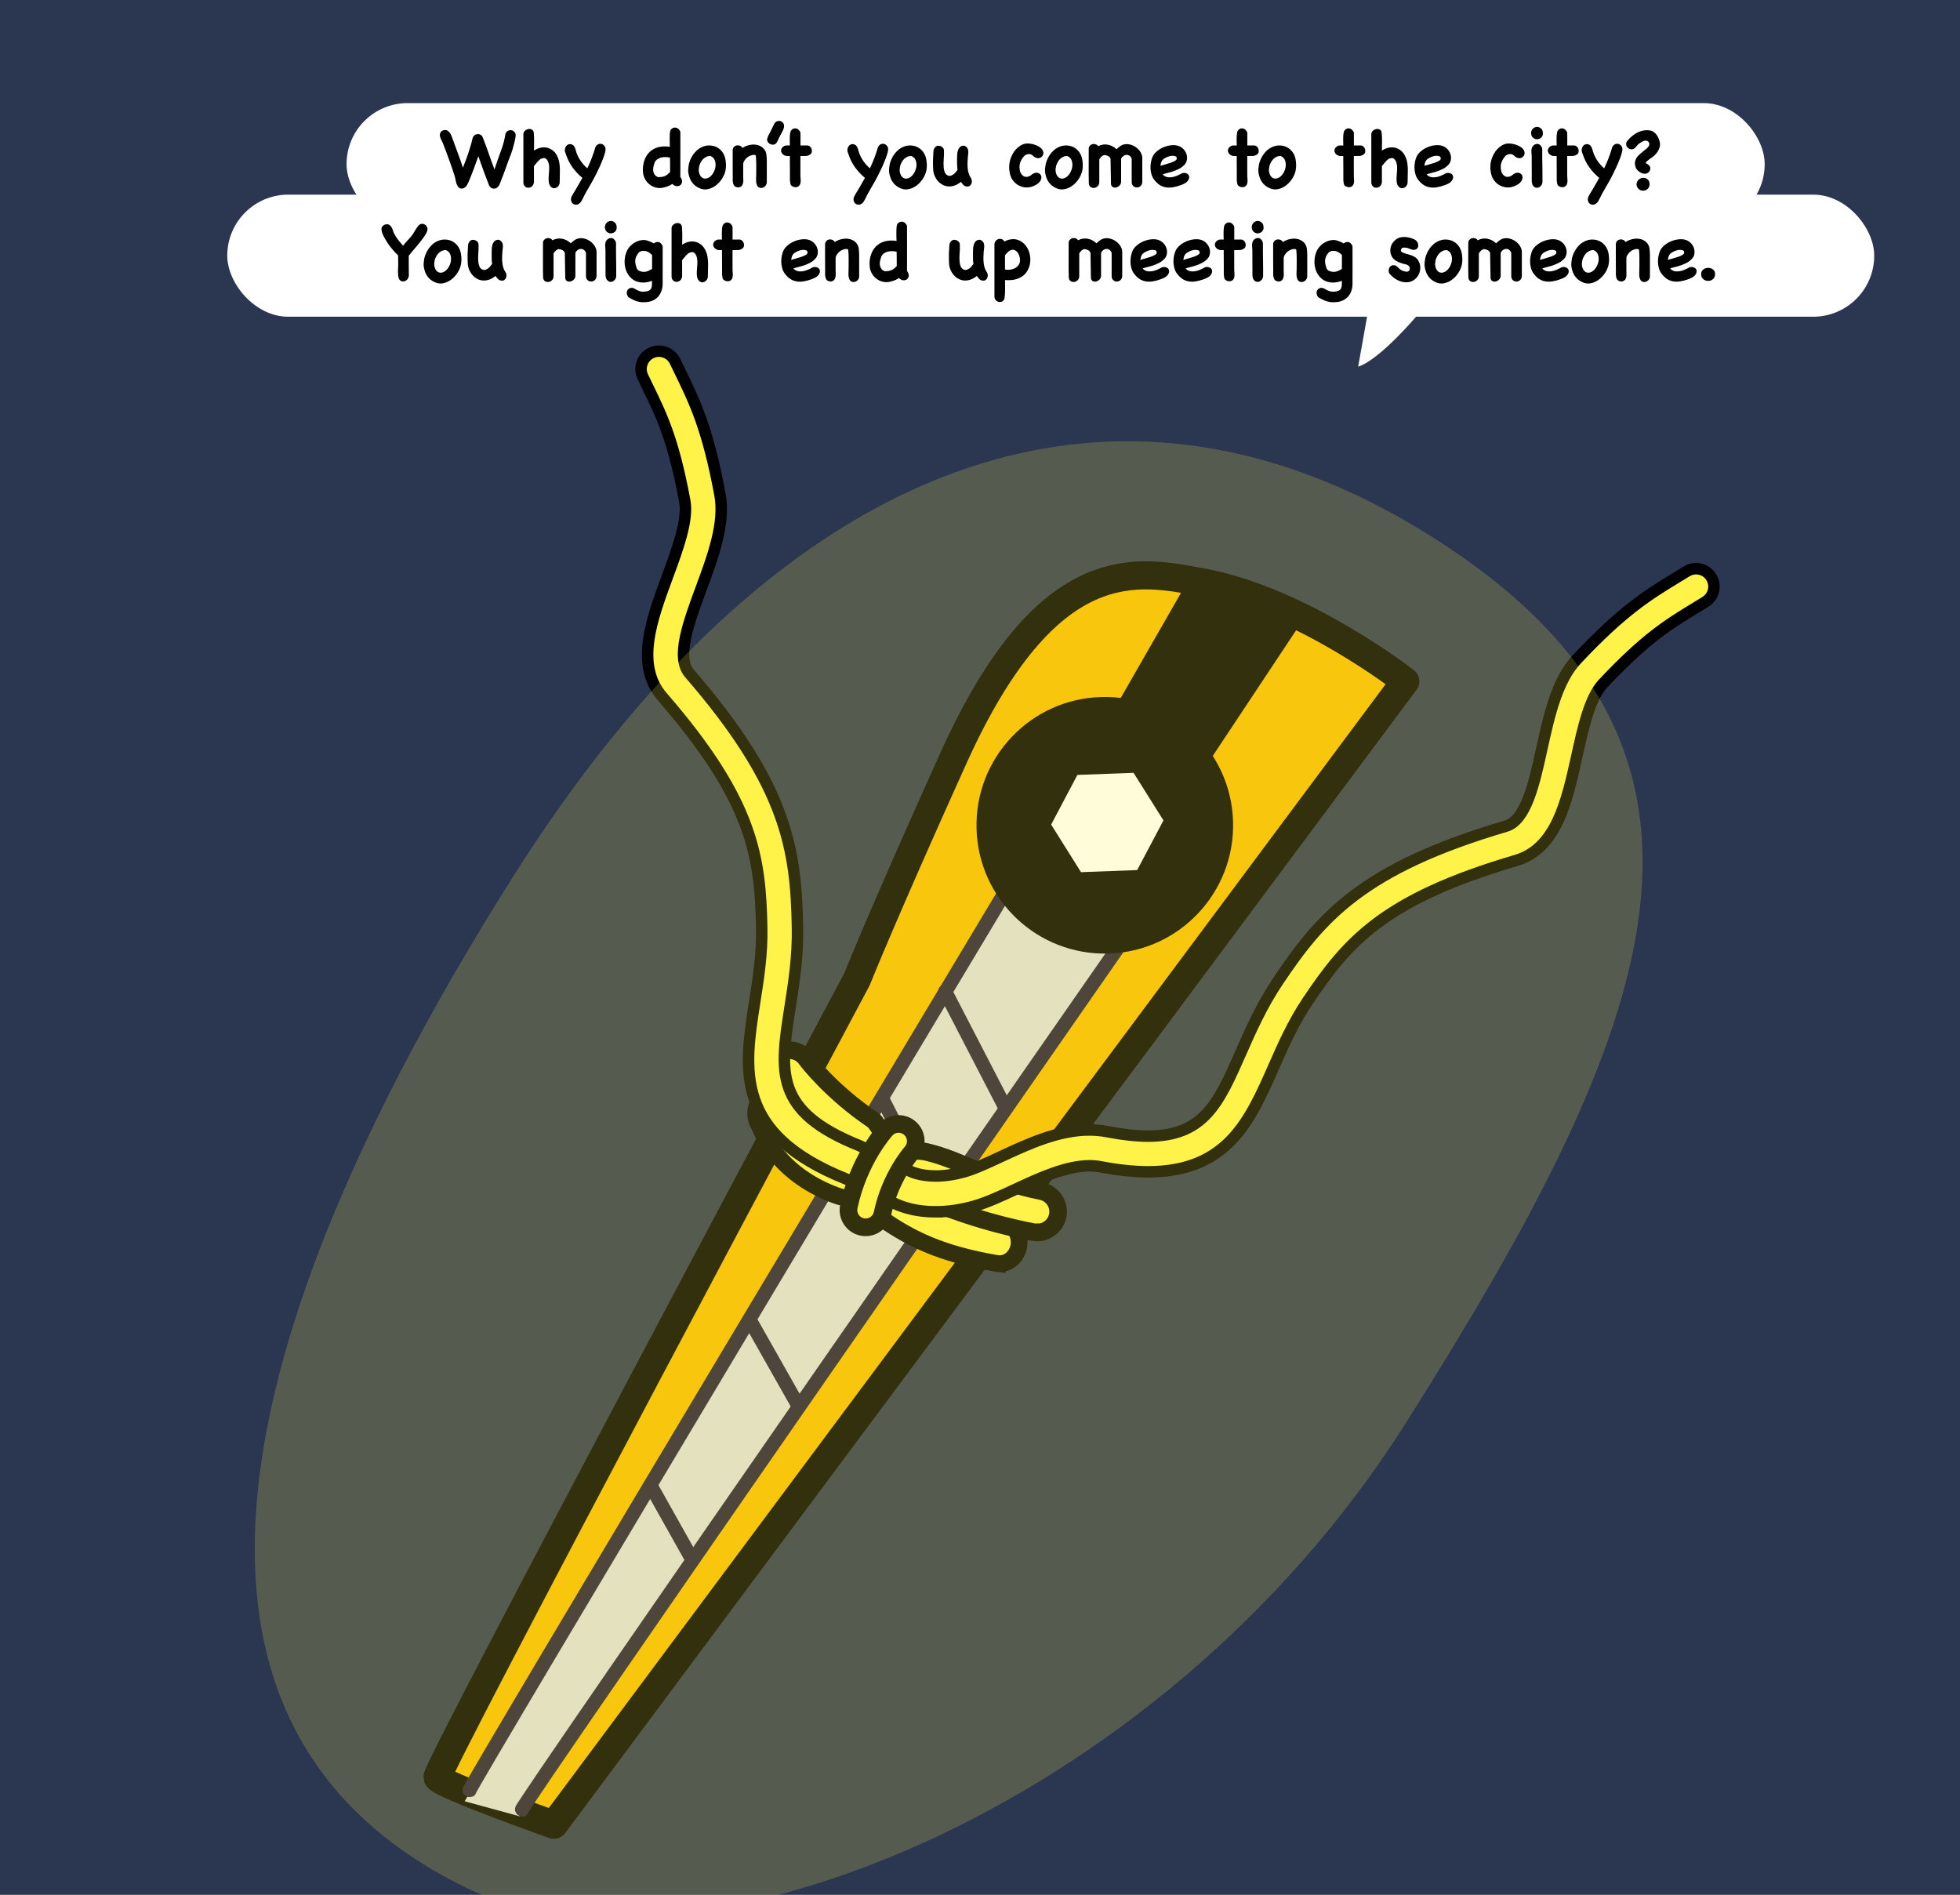 <?xml version="1.0" encoding="UTF-8"?>
<svg id="Layer_1" data-name="Layer 1" xmlns="http://www.w3.org/2000/svg" width="600" height="580" xmlns:xlink="http://www.w3.org/1999/xlink" viewBox="0 0 600 580">
  <rect x="0" y="0" width="600" height="580" fill="#808080" stroke="none"/>
  <defs>
    <clipPath id="clippath">
      <rect x="-6.43" y="-5.12" width="612.86" height="590.23" fill="none"/>
    </clipPath>
  </defs>
  <g clip-path="url(#clippath)">
    <rect x="-9.79" y="-7.08" width="619.57" height="594.17" fill="#2b3751"/>
    <path d="M367.91,178.24c-19.1-3.48-46.99-10.53-76.07,53.88-21.75,48.16-29.52,67.69-29.52,67.69,0,0-129.18,242.08-128.4,244.26.78,2.18,35.64,14.5,35.64,14.5L430.2,208.55s-31.64-24.72-62.29-30.31Z" fill="#f7bc00" stroke="#000" stroke-linecap="round" stroke-linejoin="round" stroke-width="8.61"/>
    <path d="M362.97,178.97l-35.07,61.16,27.1,15.75,43.21-65.11s-23.05-13.13-35.24-11.8Z"/>
    <polygon points="317.29 256.12 355.27 273.93 159.06 555.98 142.24 551.39 317.29 256.12" fill="#ddd"/>
    <path d="M310.48,268.39s-168.06,280.39-166.78,279.74" fill="none" stroke="#221a38" stroke-linecap="round" stroke-miterlimit="10" stroke-width="4.29"/>
    <path d="M346.32,284.23s-187.95,270.01-186.6,269.81" fill="none" stroke="#221a38" stroke-linecap="round" stroke-miterlimit="10" stroke-width="4.29"/>
    <line x1="229.74" y1="404.43" x2="244.01" y2="429.64" fill="none" stroke="#221a38" stroke-linecap="round" stroke-miterlimit="10" stroke-width="4.29"/>
    <line x1="199.29" y1="454.94" x2="211.33" y2="476.38" fill="none" stroke="#221a38" stroke-linecap="round" stroke-miterlimit="10" stroke-width="4.29"/>
    <line x1="270.12" y1="336.38" x2="286.45" y2="368.41" fill="none" stroke="#221a38" stroke-linecap="round" stroke-miterlimit="10" stroke-width="4.29"/>
    <line x1="289.33" y1="303.48" x2="307.28" y2="338.17" fill="none" stroke="#221a38" stroke-linecap="round" stroke-miterlimit="10" stroke-width="4.29"/>
    <path d="M305.3,386.78s-.09-.01-.14-.02c-14.42-2.46-24.07-6.25-33.21-12.35-4.39-2.93-3.98-5.07-6.2-6.39-1.89-1.13-5.33-.4-10.05-2.17-18.54-6.93-22.9-20.69-23.4-21.5-1.78-2.87-1.07-6.85,1.58-8.9,2.64-2.04,6.23-1.38,8.01,1.47.31.48,19.11,29.33,65.36,37.22,3.14.54,5.22,3.79,4.64,7.27-.57,3.43-3.5,5.8-6.59,5.36Z" fill="#fff34a" stroke="#000" stroke-linecap="round" stroke-miterlimit="10" stroke-width="5.12"/>
    <path d="M316.44,377.19c-.05,0-.1-.02-.15-.03-56.8-11.13-79.1-44.37-80.02-45.78-1.93-2.95-1.1-6.91,1.85-8.85,2.95-1.93,6.9-1.11,8.83,1.84.2.29,7.58,9.95,20.31,18.51,1.44.97,4.75,7.58,6.35,8.52,1.53.9,7.48.64,9.84,1.18,11.28,2.6,19.54,8.95,35.3,12.04,3.46.68,5.72,4.04,5.04,7.5-.67,3.41-3.94,5.65-7.35,5.07Z" fill="#fff34a" stroke="#000" stroke-linecap="round" stroke-miterlimit="10" stroke-width="5.39"/>
    <g>
      <path d="M286.46,370.95c-7.97,0-12.64-2.53-13.5-3.04-2.6-1.54-3.45-4.91-1.91-7.51.98-1.65,2.79-2.68,4.71-2.68.95,0,1.89.25,2.72.73.29.15,3.01,1.54,7.98,1.54,2.74,0,5.67-.43,8.69-1.28,3.18-.89,7.07-2.7,11.19-4.62,8.25-3.84,17.59-8.19,27.11-8.19,1.89,0,3.76.17,5.55.52,4.74.91,8.8,1.36,12.43,1.36,17.16,0,21.64-10.16,28.42-25.54,2.97-6.74,6.34-14.38,11.27-21.75,13.19-19.71,25.92-34.66,69.86-47.58,6.18-1.82,8.65-12.98,11.03-23.78,2.26-10.25,4.6-20.85,10.74-27.38,14.08-14.96,21.76-19.65,30.66-25.07.95-.58,1.91-1.17,2.91-1.78.87-.53,1.86-.82,2.87-.82,1.92,0,3.66.97,4.67,2.6.77,1.24,1.01,2.71.67,4.14-.34,1.42-1.21,2.63-2.45,3.4-1.02.63-2,1.23-2.96,1.81-8.56,5.22-15.32,9.34-28.39,23.22-4.07,4.32-6.08,13.43-8.02,22.23-3.07,13.91-6.25,28.29-18.64,31.93-40.5,11.91-51.57,24.82-63.84,43.16-4.4,6.57-7.43,13.44-10.35,20.08-7.27,16.48-14.14,32.05-38.45,32.05-4.35,0-9.23-.52-14.5-1.53-1.07-.21-2.21-.31-3.39-.31-7.2,0-15.36,3.8-22.57,7.15-4.53,2.11-8.82,4.1-12.86,5.24-3.99,1.12-7.91,1.69-11.65,1.69Z" fill="#fff34a"/>
      <path d="M286.46,370.95c-7.97,0-12.64-2.53-13.5-3.04-2.6-1.54-3.45-4.91-1.91-7.51.98-1.65,2.79-2.68,4.71-2.68.95,0,1.89.25,2.72.73.29.15,3.01,1.54,7.98,1.54,2.74,0,5.67-.43,8.69-1.28,3.18-.89,7.07-2.7,11.19-4.62,8.25-3.84,17.59-8.19,27.11-8.19,1.89,0,3.76.17,5.55.52,4.74.91,8.8,1.36,12.43,1.36,17.16,0,21.64-10.16,28.42-25.54,2.97-6.74,6.34-14.38,11.27-21.75,13.19-19.71,25.92-34.66,69.86-47.58,6.18-1.82,8.65-12.98,11.03-23.78,2.26-10.25,4.6-20.85,10.74-27.38,14.08-14.96,21.76-19.65,30.66-25.07.95-.58,1.91-1.17,2.91-1.78.87-.53,1.86-.82,2.87-.82,1.92,0,3.66.97,4.67,2.6.77,1.24,1.01,2.71.67,4.14-.34,1.42-1.21,2.63-2.45,3.4-1.02.63-2,1.23-2.96,1.81-8.56,5.22-15.32,9.34-28.39,23.22-4.07,4.32-6.08,13.43-8.02,22.23-3.07,13.91-6.25,28.29-18.64,31.93-40.5,11.91-51.57,24.82-63.84,43.16-4.4,6.57-7.43,13.44-10.35,20.08-7.27,16.48-14.14,32.05-38.45,32.05-4.35,0-9.23-.52-14.5-1.53-1.07-.21-2.21-.31-3.39-.31-7.2,0-15.36,3.8-22.57,7.15-4.53,2.11-8.82,4.1-12.86,5.24-3.99,1.12-7.91,1.69-11.65,1.69Z" fill="none" stroke="#000" stroke-miterlimit="10" stroke-width="3.51"/>
    </g>
    <g>
      <path d="M261.13,361.32c-.7,0-1.38-.13-2.03-.39-34.42-13.76-31.33-33.45-28.06-54.29,1.12-7.17,2.29-14.58,2.14-22.49-.42-22.06-2.75-38.91-30.4-70.82-8.46-9.76-3.36-23.58,1.57-36.94,3.12-8.46,6.35-17.2,5.27-23.04-3.49-18.74-6.95-25.86-11.33-34.88-.51-1.04-1.01-2.07-1.51-3.13-1.31-2.72-.15-6,2.57-7.31.75-.36,1.54-.54,2.36-.54,2.1,0,4.04,1.22,4.94,3.11.51,1.06,1,2.08,1.49,3.07,4.56,9.37,8.49,17.47,12.25,37.67,1.64,8.8-2.12,18.99-5.76,28.83-3.83,10.38-7.79,21.1-3.57,25.97,29.99,34.62,32.62,54.07,33.07,77.78.17,8.87-1.13,17.11-2.27,24.39-3.12,19.9-5,31.91,21.31,42.42,1.36.54,2.42,1.58,3,2.93.58,1.34.59,2.83.05,4.19-.84,2.09-2.83,3.45-5.09,3.45Z" fill="#fff34a"/>
      <path d="M261.13,361.32c-.7,0-1.38-.13-2.03-.39-34.42-13.76-31.33-33.45-28.06-54.29,1.12-7.17,2.29-14.58,2.14-22.49-.42-22.06-2.75-38.91-30.4-70.82-8.46-9.76-3.36-23.58,1.57-36.94,3.12-8.46,6.35-17.2,5.27-23.04-3.49-18.74-6.95-25.86-11.33-34.88-.51-1.04-1.01-2.07-1.51-3.13-1.31-2.72-.15-6,2.57-7.31.75-.36,1.54-.54,2.36-.54,2.1,0,4.04,1.22,4.94,3.11.51,1.06,1,2.08,1.49,3.07,4.56,9.37,8.49,17.47,12.25,37.67,1.64,8.8-2.12,18.99-5.76,28.83-3.83,10.38-7.79,21.1-3.57,25.97,29.99,34.62,32.62,54.07,33.07,77.78.17,8.87-1.13,17.11-2.27,24.39-3.12,19.9-5,31.91,21.31,42.42,1.36.54,2.42,1.58,3,2.93.58,1.34.59,2.83.05,4.19-.84,2.09-2.83,3.45-5.09,3.45Z" fill="none" stroke="#000" stroke-miterlimit="10" stroke-width="3.51"/>
    </g>
    <g>
      <path d="M275.08,349.31s-7.36,8.13-10.1,21.14" fill="#fff34a" stroke="#000" stroke-linecap="round" stroke-miterlimit="10" stroke-width="5.39"/>
      <g>
        <path d="M264.99,375.7c-.3,0-.59-.03-.89-.08l-.17-.03c-2.86-.6-4.68-3.39-4.09-6.23,2.99-14.2,11-23.2,11.34-23.58,1-1.1,2.42-1.73,3.9-1.73,1.3,0,2.55.48,3.52,1.36,2.15,1.94,2.32,5.27.38,7.42-.06.06-6.49,7.43-8.86,18.7-.51,2.42-2.67,4.17-5.14,4.17Z" fill="#fff34a"/>
        <path d="M275.08,346.75c.61,0,1.23.22,1.72.66,1.05.95,1.13,2.56.19,3.61-.07.08-6.94,7.83-9.49,19.95-.25,1.21-1.32,2.03-2.5,2.03-.14,0-.29-.01-.43-.04-.03,0-.07-.01-.1-.02-1.38-.29-2.27-1.65-1.98-3.03,2.85-13.53,10.39-21.97,10.71-22.33.5-.56,1.2-.84,1.9-.84M275.08,341.36h0c-2.24,0-4.39.95-5.89,2.61-.91,1-8.9,10.18-11.99,24.84-.9,4.29,1.86,8.52,6.15,9.42.08.02.21.04.33.06.41.07.86.11,1.31.11,3.74,0,7.01-2.66,7.78-6.32,2.21-10.51,8.19-17.41,8.25-17.48,2.9-3.22,2.64-8.26-.61-11.19-1.47-1.32-3.36-2.05-5.33-2.05h0Z"/>
      </g>
    </g>
    <circle cx="338.22" cy="252.61" r="39.28" transform="translate(-6.85 9.44) rotate(-1.58)"/>
    <polygon points="347.01 236.57 329.82 237.21 321.78 252.41 330.92 266.98 348.11 266.34 356.16 251.14 347.01 236.57" fill="#fff"/>
    <path d="M438.38,164.34c103.47,65.35,68.52,150.07-7.91,271.08-76.43,121.01-221.76,174.72-288.02,142.31-109.94-53.77-61.74-188.47,14.68-309.48,76.43-121.01,177.77-169.27,281.24-103.91Z" fill="#fff34a" opacity=".2"/>
  </g>
  <g>
    <rect x="69.57" y="59.58" width="504.17" height="37.37" rx="18.68" ry="18.68" fill="#fff"/>
    <path d="M433.68,96.73s-11.36,13.44-17.92,15.51l3.39-18.97,14.53,3.46Z" fill="#fff"/>
    <rect x="106.09" y="31.56" width="434.12" height="37.37" rx="18.68" ry="18.68" fill="#fff"/>
  </g>
  <g>
    <path d="M154.66,41.19c.14-.53.4-.9.77-1.11.37-.21.75-.28,1.14-.21.39.07.72.27.98.6.27.33.36.76.29,1.29-.11.67-.24,1.34-.41,2.02-.17.67-.35,1.33-.54,1.99-.27.85-.56,1.68-.89,2.49-.33.81-.63,1.64-.92,2.49-.28.8-.57,1.59-.86,2.37-.29.79-.6,1.58-.92,2.37-.11.27-.22.54-.33.84s-.26.54-.44.76c-.27.35-.63.57-1.09.64-.46.07-.87-.04-1.22-.34-.28-.25-.49-.55-.61-.92-.12-.36-.26-.71-.4-1.05-.16-.42-.34-.89-.54-1.41-.2-.51-.38-.97-.52-1.38-.3-.8-.59-1.6-.86-2.4-.27-.8-.56-1.6-.86-2.4-.25.74-.51,1.46-.78,2.16-.27.7-.53,1.41-.78,2.13-.19.48-.38.95-.56,1.43-.18.48-.36.95-.56,1.41-.12.32-.23.56-.31.73-.08.17-.21.43-.38.78-.12.28-.31.53-.56.76-.25.22-.51.37-.78.45-.27.08-.55.07-.83-.01-.28-.09-.53-.3-.74-.64-.3-.46-.51-1-.62-1.62-.12-.62-.25-1.18-.41-1.7-.11-.32-.21-.64-.31-.95-.1-.32-.2-.63-.3-.93-.11-.32-.22-.64-.33-.95-.11-.32-.23-.63-.33-.93-.35-1.03-.72-2.04-1.1-3.04-.38-1-.77-2-1.15-3.01-.07-.21-.17-.43-.29-.65-.12-.22-.24-.45-.34-.69-.11-.24-.19-.48-.25-.72-.06-.24-.08-.47-.07-.7.04-.3.15-.56.33-.77s.4-.37.65-.46c.25-.1.51-.13.8-.11.28.03.54.14.77.33.48.41.84.95,1.07,1.62.24.67.46,1.29.68,1.86.25.62.48,1.24.69,1.87.21.63.44,1.25.69,1.87.25.67.49,1.34.72,1.99.23.65.45,1.32.66,1.99.07-.16.13-.32.19-.49.05-.17.11-.34.19-.52.35-.88.69-1.76.99-2.63.31-.87.6-1.75.86-2.65.09-.25.16-.5.23-.76.06-.26.13-.51.2-.76.12-.42.2-.76.24-.99.04-.24.14-.5.32-.78.16-.25.37-.43.64-.54.27-.11.54-.17.82-.16.28,0,.54.08.78.23.24.14.42.35.54.64.05.11.12.27.21.49.09.22.18.46.27.72.09.26.18.5.27.72.09.22.15.38.19.49.21.57.42,1.12.61,1.67.19.55.39,1.11.58,1.67.25.73.5,1.44.76,2.13.26.7.52,1.39.78,2.08.16-.46.31-.93.45-1.41.14-.48.3-.95.48-1.41.48-1.27.93-2.55,1.37-3.82.43-1.27.76-2.57.99-3.9l.03-.16Z"/>
    <path d="M162.77,57.11c-.35.26-.72.38-1.1.36-.38-.02-.72-.17-1.01-.46s-.44-.69-.44-1.21v-14.74c0-.41.16-.75.48-1.03.32-.28.67-.46,1.06-.53.39-.07.75,0,1.09.19.34.19.52.56.56,1.09.07.92.1,1.82.09,2.69,0,.88-.02,1.75-.04,2.64.65-.44,1.33-.74,2.04-.89.71-.15,1.39-.15,2.04.01.65.16,1.26.48,1.83.95s1.03,1.14,1.38,1.99c.25.57.42,1.17.5,1.82.09.65.14,1.3.15,1.96,0,.66,0,1.32-.03,1.98-.03.65-.04,1.27-.04,1.86,0,.37-.1.71-.29,1.01-.19.3-.44.52-.73.66-.29.14-.6.19-.93.13-.33-.05-.62-.25-.89-.58-.27-.35-.43-.77-.49-1.25-.06-.48-.08-.99-.05-1.52.03-.54.07-1.09.12-1.66.05-.57.07-1.11.04-1.63-.03-.52-.13-1-.31-1.45-.18-.44-.49-.8-.93-1.09-.35-.05-.67-.03-.95.07-.28.1-.54.24-.77.44-.23.19-.45.42-.65.66-.2.25-.41.5-.62.74-.05.09-.12.17-.19.25-.07.08-.15.16-.24.25v5.04c-.11.58-.34,1-.69,1.26Z"/>
    <path d="M182.37,44.87c.21-.35.48-.6.8-.73.32-.13.63-.16.94-.09.31.07.58.23.82.48.24.25.38.57.44.98.04.3-.02.73-.17,1.27-.15.55-.34,1.11-.56,1.7-.22.58-.45,1.14-.68,1.67-.23.53-.42.95-.56,1.25-.6,1.33-1.26,2.63-1.96,3.9s-1.43,2.54-2.17,3.79c-.11.19-.23.43-.37.72-.14.28-.29.57-.44.88-.15.3-.3.58-.46.85-.16.27-.31.46-.45.58-.32.3-.65.48-.98.53-.34.05-.64,0-.92-.13-.27-.14-.5-.36-.66-.66-.17-.3-.23-.66-.2-1.09.02-.16.09-.37.21-.62.12-.26.27-.52.42-.8.16-.27.32-.53.48-.78.16-.25.28-.45.37-.61.35-.58.69-1.17,1.02-1.75.33-.58.66-1.17.99-1.75-1.17-.97-2.18-2.06-3.04-3.25s-1.52-2.51-1.98-3.94c-.09-.25-.18-.49-.27-.74-.09-.25-.12-.5-.08-.77.04-.3.12-.57.25-.81.13-.24.31-.43.52-.58.21-.15.46-.23.73-.25.27-.02.55.04.84.19.23.12.41.3.54.52.13.22.24.46.33.72.09.26.16.52.23.78.06.27.14.5.23.72.71,1.75,1.78,3.24,3.21,4.48.51-1.06.97-2.13,1.38-3.2.41-1.07.77-2.16,1.09-3.28l.11-.16Z"/>
    <path d="M208.46,54.45c.3.51.4.97.31,1.38-.1.41-.3.71-.6.91-.3.2-.67.28-1.1.24-.43-.04-.85-.27-1.26-.68-.42.3-.87.53-1.33.7-.46.17-.95.31-1.46.44-.8.18-1.56.16-2.29-.04-.73-.2-1.38-.53-1.95-.99-.57-.46-1.03-1.03-1.38-1.71-.35-.68-.55-1.42-.58-2.21-.05-.88.01-1.73.2-2.55.19-.81.48-1.56.89-2.23.41-.67.94-1.25,1.6-1.72.66-.48,1.45-.81,2.35-1.01.53-.11,1.06-.16,1.6-.16s1.07.04,1.6.13c-.02-.39-.03-.84-.04-1.34,0-.5-.01-.99-.01-1.47s.02-.91.05-1.29c.04-.38.08-.65.13-.81.12-.32.31-.56.57-.73.26-.17.53-.26.81-.27.28,0,.56.06.84.21.27.15.49.38.65.68.04.09.08.17.13.25.05.08.08.16.08.25.02,2.32.02,4.61.01,6.87,0,2.26-.01,4.55-.01,6.87.07.11.13.19.19.27ZM204.78,52.99c.04-.05.1-.11.2-.16s.15-.12.15-.21v-2.19c0-.72,0-1.45-.03-2.19-.42-.09-.87-.14-1.33-.16-.46-.02-.91.03-1.34.13-.43.11-.83.28-1.19.53-.36.25-.65.6-.86,1.06-.11.34-.2.67-.29,1.01-.09.34-.14.66-.15.98,0,.32.03.63.12.94.09.31.24.61.45.89.07.07.15.14.25.21.1.07.29.19.57.37.65.05,1.28,0,1.87-.19.59-.18,1.12-.52,1.58-1.03Z"/>
    <path d="M210.88,50.23c.12-.51.3-1.02.52-1.51.22-.49.49-.97.81-1.42.32-.45.68-.86,1.07-1.23.4-.37.83-.67,1.29-.9.81-.42,1.63-.64,2.45-.65.82,0,1.59.15,2.29.49.71.34,1.31.84,1.8,1.5.49.66.82,1.45.98,2.37.09.6.14,1.17.15,1.71,0,.54-.05,1.1-.17,1.68-.18.83-.54,1.66-1.07,2.48-.54.82-1.18,1.51-1.94,2.07-.75.56-1.57.92-2.47,1.1-.89.18-1.79.04-2.69-.42-.41-.19-.77-.42-1.1-.68s-.62-.56-.89-.92c-.3-.39-.54-.8-.7-1.22s-.3-.87-.41-1.33c-.12-.49-.17-.99-.13-1.5.04-.5.1-.99.19-1.47l.03-.16ZM214.06,50.79c-.05.28-.1.56-.13.84-.04.27-.04.55,0,.84.05.41.16.78.33,1.11.17.34.39.6.66.8.27.19.59.3.94.3.35,0,.73-.1,1.14-.33.51-.3.96-.76,1.33-1.39.37-.63.6-1.28.69-1.96.09-.68.02-1.33-.21-1.94-.23-.61-.68-1.05-1.35-1.31-.44,0-.85.08-1.22.25-.37.17-.69.39-.97.66s-.51.6-.72.97c-.2.37-.37.76-.49,1.17Z"/>
    <path d="M234.74,55.88c-.05.44-.22.8-.49,1.09-.27.28-.58.46-.93.53-.34.07-.68.03-.99-.13-.32-.16-.55-.47-.69-.93-.16-.49-.22-1.01-.19-1.55.04-.54.05-1.04.05-1.5,0-.95,0-1.9.01-2.85,0-.95-.03-1.9-.12-2.85-.02-.04-.04-.07-.05-.09s-.05-.07-.11-.12c-.41-.11-.84-.08-1.3.08-.46.16-.85.36-1.17.61-.28.23-.56.54-.84.94-.27.4-.41.78-.41,1.15v3.66c0,.28,0,.59.03.93.02.34,0,.66-.04.98-.04.32-.15.61-.3.88s-.42.46-.77.58c-.19.07-.38.1-.54.08-.17-.02-.35-.06-.54-.13-.32-.11-.55-.29-.69-.54-.14-.26-.24-.53-.29-.82-.05-.29-.08-.57-.07-.85,0-.27.01-.49.01-.65,0-.41,0-.99-.01-1.76s-.01-1.58-.01-2.43v-4.19c0-.39.11-.71.35-.97.23-.26.5-.42.81-.5.31-.08.64-.06.98.05.34.12.63.35.86.7.71-.46,1.49-.77,2.33-.93.85-.16,1.65-.13,2.4.08s1.38.61,1.88,1.19c.5.58.76,1.39.78,2.41,0,.04,0,.14.03.32.02.18.03.42.03.74v6.79Z"/>
    <path d="M237.05,37.85c.21-.35.48-.59.8-.72.32-.12.63-.15.94-.09.31.06.58.22.82.46.24.25.38.57.41.98.02.27-.02.55-.12.85-.1.3-.22.6-.37.9-.15.3-.31.59-.48.88-.17.28-.3.53-.41.74-.14.28-.27.56-.38.84-.12.27-.25.54-.41.81-.25.44-.57.69-.97.76-.4.06-.77,0-1.11-.16-.34-.17-.61-.43-.8-.78-.19-.35-.19-.73-.01-1.14.09-.35.24-.72.45-1.09.21-.37.4-.72.56-1.03.18-.35.34-.7.5-1.03.16-.34.32-.67.48-1.01l.11-.16Z"/>
    <path d="M240.63,47.74c-.35-.09-.66-.24-.92-.45-.26-.21-.43-.46-.53-.74-.1-.28-.1-.57,0-.88.1-.3.31-.57.65-.82.28-.21.6-.32.95-.32h1.03c0-.12,0-.39-.03-.81-.02-.42-.02-.87-.01-1.37,0-.49.04-.97.09-1.42.05-.45.15-.76.29-.94.35-.49.79-.73,1.31-.7s.95.28,1.29.76c.07.09.14.19.2.32.06.12.09.24.09.34.02.64.02,1.27.01,1.91s-.01,1.27-.01,1.91h2.09c.32,0,.59.11.82.32.23.21.39.46.49.74.1.28.12.57.08.88-.04.3-.18.55-.41.74-.41.34-.88.51-1.42.53-.54.02-1.09.03-1.66.03,0,.97,0,1.95-.01,2.92,0,.97,0,1.95.01,2.92,0,.42.02.86.07,1.3.04.44.01.87-.09,1.27-.09.32-.24.57-.45.76-.21.19-.45.3-.72.34-.27.04-.54.03-.82-.05-.28-.08-.55-.23-.8-.44-.12-.12-.22-.34-.28-.64-.06-.3-.1-.62-.12-.95-.02-.39-.02-.8,0-1.25v-1.38c0-.57,0-1.15-.01-1.76,0-.61-.01-1.19-.01-1.74v-1.3l-1.19-.03Z"/>
    <path d="M268.87,44.87c.21-.35.48-.6.8-.73s.63-.16.94-.09c.31.07.58.23.82.48.24.25.38.57.44.98.04.3-.02.73-.17,1.27-.15.55-.34,1.11-.56,1.7-.22.58-.45,1.14-.68,1.67-.23.53-.42.95-.56,1.25-.6,1.33-1.26,2.63-1.96,3.9-.71,1.27-1.43,2.54-2.17,3.79-.11.19-.23.43-.37.72-.14.28-.29.57-.44.88-.15.3-.31.58-.46.85-.16.27-.31.46-.45.58-.32.3-.65.48-.98.53-.34.05-.64,0-.92-.13-.27-.14-.5-.36-.66-.66-.17-.3-.23-.66-.2-1.09.02-.16.09-.37.21-.62.12-.26.27-.52.42-.8.16-.27.32-.53.48-.78.16-.25.28-.45.37-.61.35-.58.69-1.17,1.02-1.75.33-.58.66-1.17.99-1.75-1.17-.97-2.18-2.06-3.04-3.25s-1.52-2.51-1.98-3.94c-.09-.25-.18-.49-.27-.74-.09-.25-.11-.5-.08-.77.04-.3.12-.57.25-.81.13-.24.3-.43.52-.58.21-.15.45-.23.73-.25.27-.02.55.04.84.19.23.12.41.3.54.52.13.22.24.46.33.72.09.26.16.52.23.78s.14.5.23.72c.71,1.75,1.78,3.24,3.21,4.48.51-1.06.97-2.13,1.38-3.2.41-1.07.77-2.16,1.09-3.28l.11-.16Z"/>
    <path d="M272.37,50.23c.12-.51.3-1.02.52-1.51.22-.49.49-.97.81-1.42.32-.45.68-.86,1.07-1.23.4-.37.83-.67,1.29-.9.81-.42,1.63-.64,2.45-.65.82,0,1.59.15,2.29.49.71.34,1.31.84,1.8,1.5.49.66.82,1.45.98,2.37.09.6.14,1.17.15,1.71,0,.54-.05,1.1-.17,1.68-.18.83-.53,1.66-1.07,2.48-.54.82-1.18,1.51-1.94,2.07s-1.57.92-2.47,1.1c-.89.18-1.79.04-2.69-.42-.41-.19-.77-.42-1.1-.68-.33-.26-.62-.56-.89-.92-.3-.39-.54-.8-.7-1.22s-.3-.87-.41-1.33c-.12-.49-.17-.99-.13-1.5.04-.5.1-.99.19-1.47l.03-.16ZM275.56,50.79c-.05.28-.1.56-.13.84-.04.27-.04.55,0,.84.05.41.16.78.33,1.11.17.34.39.6.66.8.27.19.59.3.94.3.35,0,.73-.1,1.14-.33.51-.3.95-.76,1.33-1.39.37-.63.6-1.28.69-1.96.09-.68.02-1.33-.21-1.94-.23-.61-.68-1.05-1.35-1.31-.44,0-.85.08-1.22.25-.37.17-.69.39-.97.66-.27.27-.51.6-.72.97-.2.37-.37.76-.49,1.17Z"/>
    <path d="M297.22,54.5c.16.23.25.5.28.81.03.31,0,.6-.11.88-.1.27-.26.5-.48.68-.22.18-.51.26-.86.24-.46-.04-.83-.19-1.11-.48-.28-.28-.55-.6-.8-.95-.69.57-1.4.96-2.13,1.18-.73.22-1.45.27-2.16.15-.71-.12-1.37-.42-1.99-.89s-1.14-1.1-1.56-1.9c-.39-.74-.61-1.56-.65-2.47-.04-.9-.06-1.76-.04-2.57,0-.28,0-.56.03-.84.02-.27.04-.56.05-.86.02-.23.03-.45.03-.68s.01-.43.04-.62c.03-.19.08-.39.16-.58.08-.19.2-.38.36-.56.21-.23.47-.37.77-.41.3-.04.59-.01.86.09.27.11.51.27.72.49.2.22.31.49.33.81.04.9.01,1.81-.07,2.73-.08.92-.08,1.82.01,2.71.04.42.15.86.33,1.3.19.44.48.76.89.95.41.18.82.16,1.23-.04.42-.2.76-.45,1.02-.73.12-.14.24-.3.36-.46.12-.17.24-.31.38-.44-.07-.62-.12-1.24-.13-1.86-.02-.62-.02-1.24,0-1.86,0-.34.01-.7.04-1.1.03-.4.1-.78.21-1.14.12-.36.29-.68.52-.95.23-.27.56-.45.98-.52.19-.04.38-.02.57.05.19.07.35.17.49.29.25.21.42.45.5.72.09.27.13.55.13.85s-.02.61-.07.91c-.04.31-.08.6-.09.86-.04.5-.06,1.02-.08,1.56-.02.55,0,1.1.05,1.64.05.55.15,1.08.31,1.59.15.51.38.98.68,1.41Z"/>
    <path d="M316.13,53.25c.44-.28.86-.41,1.26-.37.4.04.72.17.98.41.26.24.4.56.42.95.03.4-.11.82-.41,1.26-.2.3-.47.57-.84.82-.36.25-.71.44-1.05.58-.78.35-1.56.51-2.36.48-.8-.04-1.53-.23-2.21-.58-.68-.35-1.27-.84-1.76-1.47-.5-.63-.83-1.36-1.01-2.19-.35-1.59-.28-3.12.21-4.59.19-.53.43-1.04.7-1.54.27-.49.6-.95.99-1.35.39-.41.82-.76,1.3-1.07.48-.31,1-.52,1.56-.62.39-.07.88-.07,1.48.01s1.19.23,1.76.46c.57.23,1.08.53,1.51.9.43.37.68.81.73,1.33.04.28,0,.54-.11.78-.11.24-.26.44-.45.6-.19.16-.42.27-.68.33-.26.06-.52.06-.78-.01-.32-.09-.57-.21-.76-.36-.19-.15-.43-.35-.73-.6-.14-.04-.27-.09-.4-.17-.12-.08-.26-.11-.4-.09l-.72.08c-.12.07-.24.13-.34.19-.11.05-.21.11-.32.16-.6.6-1.04,1.27-1.33,2-.28.73-.35,1.52-.21,2.37.09.55.26,1,.52,1.35.26.35.56.6.9.73.34.13.73.15,1.14.04.42-.11.83-.34,1.23-.72l.13-.11Z"/>
    <path d="M320.11,50.23c.12-.51.3-1.02.52-1.51.22-.49.49-.97.81-1.42.32-.45.68-.86,1.07-1.23.4-.37.83-.67,1.29-.9.81-.42,1.63-.64,2.45-.65.82,0,1.59.15,2.29.49.71.34,1.31.84,1.8,1.5.5.66.82,1.45.98,2.37.09.6.14,1.17.15,1.71,0,.54-.05,1.1-.17,1.68-.18.83-.54,1.66-1.07,2.48-.54.82-1.18,1.51-1.94,2.07-.75.56-1.57.92-2.47,1.1-.89.18-1.79.04-2.69-.42-.41-.19-.77-.42-1.1-.68s-.62-.56-.89-.92c-.3-.39-.53-.8-.7-1.22-.17-.42-.31-.87-.41-1.33-.12-.49-.17-.99-.13-1.5.04-.5.1-.99.19-1.47l.03-.16ZM323.29,50.79c-.05.28-.1.56-.13.84-.04.27-.04.55,0,.84.05.41.16.78.33,1.11.17.34.39.6.66.8.27.19.59.3.94.3.35,0,.73-.1,1.14-.33.51-.3.96-.76,1.33-1.39.37-.63.6-1.28.69-1.96.09-.68.02-1.33-.21-1.94-.23-.61-.68-1.05-1.35-1.31-.44,0-.85.08-1.22.25-.37.17-.69.39-.97.66s-.51.6-.72.97c-.2.37-.37.76-.49,1.17Z"/>
    <path d="M339.97,48.98v-.37c-.16-.41-.42-.69-.77-.86-.35-.17-.73-.27-1.14-.3-.23.07-.42.15-.56.24-.14.09-.27.19-.37.29-.11.11-.2.23-.29.36-.09.13-.2.27-.32.41v6.95c0,.55-.16.98-.49,1.29-.33.31-.69.49-1.09.53-.4.04-.76-.05-1.1-.29-.34-.24-.51-.64-.53-1.21-.04-1.36-.05-2.91-.04-4.64,0-1.73.01-3.67.01-5.81,0-.37.11-.68.33-.93.22-.25.49-.42.8-.5.31-.09.63-.08.95.01.33.1.6.3.81.6.99-.49,1.98-.65,2.96-.46.98.19,1.87.65,2.67,1.39.35-.35.73-.67,1.14-.95.41-.28.85-.47,1.33-.56.55-.09,1.1-.07,1.66.07s1.07.35,1.55.65c.48.3.9.67,1.26,1.11.36.44.63.92.81,1.43.09.35.13.67.13.95v7.21c0,.21-.03.42-.08.61-.16.46-.41.78-.76.97s-.7.25-1.06.2c-.36-.05-.68-.22-.94-.5-.27-.28-.4-.66-.4-1.14v-7.13c-.16-.42-.39-.73-.69-.93-.3-.19-.61-.28-.93-.27-.32.02-.62.13-.92.34-.29.21-.53.5-.7.88v6.95c0,.48-.15.88-.46,1.19-.31.32-.65.52-1.02.61-.37.09-.72.05-1.05-.11-.33-.16-.52-.48-.57-.95l-.13-7.32Z"/>
    <path d="M361.9,53.01c.42-.11.8-.11,1.13-.01.33.1.58.26.76.49.18.23.26.51.24.85-.02.34-.17.69-.45,1.06-.23.3-.55.56-.96.77s-.79.38-1.14.5c-.87.32-1.69.54-2.47.66-.78.12-1.51.12-2.19,0-.68-.12-1.32-.38-1.91-.77s-1.15-.94-1.66-1.64c-.35-.48-.61-1.02-.78-1.63s-.26-1.23-.28-1.87.04-1.26.16-1.88c.12-.62.3-1.18.53-1.67.3-.62.78-1.18,1.43-1.7.65-.51,1.38-.92,2.17-1.22.8-.3,1.61-.47,2.44-.52.83-.04,1.56.08,2.2.38.53.25.99.61,1.37,1.07.38.47.64.98.78,1.52.14.55.15,1.1.04,1.66-.12.56-.4,1.07-.86,1.52-.44.44-.93.8-1.46,1.07-.53.27-1.08.51-1.64.72-.57.2-1.14.38-1.74.52-.59.14-1.16.3-1.71.48.37.42.8.69,1.27.81.48.12.98.14,1.5.07.52-.07,1.05-.22,1.58-.44.53-.22,1.03-.46,1.49-.73l.16-.08ZM356.54,48.45c-.41.23-.71.52-.9.86-.19.34-.34.83-.42,1.45.46-.14.98-.29,1.55-.45.57-.16,1.12-.33,1.63-.5.51-.18.95-.37,1.3-.58s.53-.44.53-.69c0-.14-.02-.28-.07-.41-.04-.13-.14-.23-.28-.28-.5-.18-1.01-.21-1.54-.11-.53.11-.97.26-1.33.45l-.48.27Z"/>
    <path d="M377.41,47.74c-.35-.09-.66-.24-.92-.45-.26-.21-.43-.46-.53-.74-.1-.28-.1-.57,0-.88.1-.3.31-.57.65-.82.28-.21.6-.32.96-.32h1.03c0-.12,0-.39-.03-.81-.02-.42-.02-.87-.01-1.37,0-.49.04-.97.09-1.42.05-.45.15-.76.29-.94.35-.49.79-.73,1.31-.7s.95.28,1.29.76c.07.09.14.19.2.32.06.12.09.24.09.34.02.64.02,1.27.01,1.91s-.01,1.27-.01,1.91h2.09c.32,0,.59.11.82.32.23.21.39.46.49.74.1.28.12.57.08.88-.04.3-.18.55-.41.74-.41.34-.88.51-1.42.53-.54.02-1.09.03-1.66.03,0,.97,0,1.95-.01,2.92,0,.97,0,1.95.01,2.92,0,.42.02.86.07,1.3.04.44.01.87-.09,1.27-.09.32-.24.57-.45.76-.21.19-.45.3-.72.34-.27.04-.54.03-.82-.05-.28-.08-.55-.23-.8-.44-.12-.12-.22-.34-.28-.64-.06-.3-.1-.62-.12-.95-.02-.39-.02-.8,0-1.25v-1.38c0-.57,0-1.15-.01-1.76,0-.61-.01-1.19-.01-1.74v-1.3l-1.19-.03Z"/>
    <path d="M385.42,50.23c.12-.51.3-1.02.52-1.51.22-.49.49-.97.81-1.42.32-.45.68-.86,1.07-1.23.4-.37.83-.67,1.29-.9.81-.42,1.63-.64,2.45-.65.82,0,1.59.15,2.29.49.71.34,1.31.84,1.8,1.5.5.66.82,1.45.98,2.37.09.6.14,1.17.15,1.71,0,.54-.05,1.1-.17,1.68-.18.83-.53,1.66-1.07,2.48-.54.82-1.18,1.51-1.94,2.07s-1.57.92-2.47,1.1c-.89.18-1.79.04-2.69-.42-.41-.19-.77-.42-1.1-.68-.33-.26-.62-.56-.89-.92-.3-.39-.54-.8-.7-1.22s-.3-.87-.41-1.33c-.12-.49-.17-.99-.13-1.5.04-.5.1-.99.19-1.47l.03-.16ZM388.61,50.79c-.05.28-.1.56-.13.84-.04.27-.04.55,0,.84.05.41.16.78.33,1.11.17.34.39.6.66.8.27.19.59.3.94.3.35,0,.73-.1,1.14-.33.51-.3.95-.76,1.33-1.39.37-.63.6-1.28.69-1.96.09-.68.02-1.33-.21-1.94-.23-.61-.68-1.05-1.35-1.31-.44,0-.85.08-1.22.25-.37.17-.69.39-.97.66s-.51.6-.72.97c-.2.37-.37.76-.49,1.17Z"/>
    <path d="M410.03,47.74c-.35-.09-.66-.24-.92-.45-.26-.21-.43-.46-.53-.74-.1-.28-.1-.57,0-.88.1-.3.31-.57.65-.82.28-.21.6-.32.96-.32h1.03c0-.12,0-.39-.03-.81-.02-.42-.02-.87-.01-1.37,0-.49.04-.97.09-1.42.05-.45.15-.76.29-.94.35-.49.79-.73,1.31-.7s.95.28,1.29.76c.07.09.14.19.2.32.06.12.09.24.09.34.02.64.02,1.27.01,1.91,0,.64-.01,1.27-.01,1.91h2.09c.32,0,.59.11.82.32.23.21.39.46.49.74.1.28.12.57.08.88-.04.3-.18.55-.41.74-.41.34-.88.51-1.42.53s-1.09.03-1.66.03c0,.97,0,1.95-.01,2.92,0,.97,0,1.95.01,2.92,0,.42.02.86.07,1.3.04.44.01.87-.09,1.27-.09.32-.24.57-.45.76-.21.19-.45.3-.72.34-.27.04-.54.03-.82-.05-.28-.08-.55-.23-.8-.44-.12-.12-.22-.34-.28-.64-.06-.3-.1-.62-.12-.95-.02-.39-.02-.8,0-1.25v-1.38c0-.57,0-1.15-.01-1.76,0-.61-.01-1.19-.01-1.74v-1.3l-1.19-.03Z"/>
    <path d="M422.34,57.11c-.35.26-.72.38-1.1.36-.38-.02-.72-.17-1.01-.46-.29-.29-.44-.69-.44-1.21v-14.74c0-.41.16-.75.48-1.03.32-.28.67-.46,1.06-.53.39-.07.75,0,1.09.19.34.19.52.56.56,1.09.07.92.1,1.82.09,2.69,0,.88-.02,1.75-.04,2.64.65-.44,1.33-.74,2.04-.89.71-.15,1.39-.15,2.04.01s1.26.48,1.83.95c.57.48,1.03,1.14,1.38,1.99.25.57.42,1.17.5,1.82.09.65.14,1.3.15,1.96,0,.66,0,1.32-.03,1.98-.03.65-.04,1.27-.04,1.86,0,.37-.1.71-.29,1.01-.2.3-.44.52-.73.66-.29.14-.6.19-.93.13-.33-.05-.62-.25-.89-.58-.27-.35-.43-.77-.49-1.25-.06-.48-.08-.99-.05-1.52.03-.54.07-1.09.12-1.66.05-.57.07-1.11.04-1.63s-.13-1-.3-1.45c-.18-.44-.49-.8-.93-1.09-.35-.05-.67-.03-.95.07-.28.1-.54.24-.77.44-.23.19-.45.42-.65.66-.2.25-.41.5-.62.74-.05.09-.12.17-.19.25s-.15.16-.24.25v5.04c-.11.58-.34,1-.69,1.26Z"/>
    <path d="M442.7,53.01c.42-.11.8-.11,1.13-.01.33.1.58.26.76.49.18.23.26.51.24.85-.02.34-.17.69-.45,1.06-.23.3-.55.56-.95.77-.41.21-.79.38-1.14.5-.87.32-1.69.54-2.47.66-.78.12-1.51.12-2.19,0-.68-.12-1.32-.38-1.91-.77-.59-.39-1.15-.94-1.66-1.64-.35-.48-.61-1.02-.78-1.63-.17-.61-.26-1.23-.28-1.87-.02-.64.04-1.26.16-1.88.12-.62.3-1.18.53-1.67.3-.62.78-1.18,1.43-1.7.65-.51,1.38-.92,2.17-1.22.8-.3,1.61-.47,2.44-.52.83-.04,1.56.08,2.2.38.53.25.99.61,1.37,1.07.38.47.64.98.78,1.52.14.55.15,1.1.04,1.66-.11.56-.4,1.07-.86,1.52-.44.44-.93.8-1.46,1.07-.53.27-1.08.51-1.64.72-.57.2-1.15.38-1.74.52-.59.14-1.16.3-1.71.48.37.42.8.69,1.27.81.48.12.98.14,1.5.07.52-.07,1.05-.22,1.58-.44.53-.22,1.02-.46,1.48-.73l.16-.08ZM437.35,48.45c-.41.23-.71.52-.9.86-.2.34-.34.83-.42,1.45.46-.14.98-.29,1.55-.45.57-.16,1.12-.33,1.63-.5.51-.18.95-.37,1.3-.58.35-.21.53-.44.53-.69,0-.14-.02-.28-.07-.41-.04-.13-.14-.23-.28-.28-.5-.18-1.01-.21-1.54-.11-.53.11-.97.26-1.33.45l-.48.27Z"/>
    <path d="M463.42,53.25c.44-.28.86-.41,1.26-.37.4.04.72.17.98.41.26.24.4.56.42.95.03.4-.11.82-.41,1.26-.19.3-.47.57-.83.82-.36.25-.71.44-1.05.58-.78.35-1.56.51-2.36.48-.8-.04-1.53-.23-2.21-.58-.68-.35-1.27-.84-1.76-1.47-.5-.63-.83-1.36-1.01-2.19-.35-1.59-.28-3.12.21-4.59.19-.53.43-1.04.7-1.54.27-.49.61-.95.99-1.35.39-.41.82-.76,1.3-1.07.48-.31,1-.52,1.56-.62.39-.07.88-.07,1.49.01.6.08,1.19.23,1.76.46.57.23,1.08.53,1.51.9.43.37.68.81.73,1.33.04.28,0,.54-.11.78-.11.24-.26.44-.45.6-.19.16-.42.27-.68.33-.26.06-.52.06-.78-.01-.32-.09-.57-.21-.76-.36-.19-.15-.43-.35-.73-.6-.14-.04-.27-.09-.4-.17-.12-.08-.26-.11-.4-.09l-.72.08c-.12.07-.24.13-.34.19-.11.05-.21.11-.32.16-.6.6-1.04,1.27-1.33,2-.28.73-.35,1.52-.21,2.37.09.55.26,1,.52,1.35.26.35.56.6.9.73.34.13.72.15,1.14.04.42-.11.83-.34,1.23-.72l.13-.11Z"/>
    <path d="M468.67,40.74c.07-.65.3-1.14.68-1.45.38-.31.78-.46,1.21-.45.42,0,.82.17,1.18.49.36.32.55.77.57,1.35.04.6-.12,1.07-.46,1.39-.34.33-.74.51-1.18.56-.44.04-.86-.08-1.25-.36-.39-.28-.63-.73-.72-1.35l-.03-.19ZM472.17,55.83c-.04.35-.16.67-.37.94-.21.27-.46.47-.73.6-.27.12-.57.15-.89.08-.32-.07-.6-.27-.85-.58-.14-.18-.24-.38-.3-.6-.06-.22-.1-.45-.12-.69-.02-.24-.02-.48-.01-.72,0-.24.01-.46.01-.65-.02-1.04-.02-2.08-.01-3.1,0-1.03,0-2.06-.01-3.1,0-.42-.03-.85-.08-1.29-.05-.43-.03-.86.08-1.29.09-.32.24-.59.46-.82.22-.23.47-.39.74-.48.27-.09.56-.1.85-.03.29.07.54.26.76.56.28.35.42.7.42,1.05v3.06c0,.6,0,1.19.03,1.78.02.85.03,1.7.03,2.55v2.73Z"/>
    <path d="M475.35,47.74c-.35-.09-.66-.24-.92-.45-.26-.21-.43-.46-.53-.74-.1-.28-.1-.57,0-.88.1-.3.31-.57.65-.82.28-.21.6-.32.96-.32h1.03c0-.12,0-.39-.03-.81-.02-.42-.02-.87-.01-1.37,0-.49.04-.97.09-1.42.05-.45.15-.76.29-.94.35-.49.79-.73,1.31-.7s.95.28,1.29.76c.07.09.14.19.2.32.06.12.09.24.09.34.02.64.02,1.27.01,1.91,0,.64-.01,1.27-.01,1.91h2.09c.32,0,.59.11.82.32.23.21.39.46.49.74.1.28.12.57.08.88-.04.3-.18.55-.41.74-.41.34-.88.51-1.42.53s-1.09.03-1.66.03c0,.97,0,1.95-.01,2.92,0,.97,0,1.95.01,2.92,0,.42.02.86.07,1.3.04.44.01.87-.09,1.27-.09.32-.24.57-.45.76-.21.19-.45.3-.72.34-.27.04-.54.03-.82-.05-.28-.08-.55-.23-.8-.44-.12-.12-.22-.34-.28-.64-.06-.3-.1-.62-.12-.95-.02-.39-.02-.8,0-1.25v-1.38c0-.57,0-1.15-.01-1.76,0-.61-.01-1.19-.01-1.74v-1.3l-1.19-.03Z"/>
    <path d="M493.65,44.87c.21-.35.48-.6.8-.73s.63-.16.94-.09c.31.07.58.23.82.48.24.25.38.57.44.98.04.3-.02.73-.17,1.27-.15.55-.34,1.11-.56,1.7-.22.58-.45,1.14-.68,1.67-.23.53-.42.95-.56,1.25-.6,1.33-1.26,2.63-1.96,3.9-.71,1.27-1.43,2.54-2.17,3.79-.11.19-.23.43-.37.72-.14.28-.29.57-.44.88-.15.3-.31.58-.46.85-.16.27-.31.46-.45.58-.32.3-.65.48-.98.53-.34.05-.64,0-.92-.13-.27-.14-.5-.36-.66-.66-.17-.3-.23-.66-.2-1.09.02-.16.09-.37.21-.62.12-.26.27-.52.42-.8.16-.27.32-.53.48-.78.16-.25.28-.45.37-.61.35-.58.69-1.17,1.02-1.75.33-.58.66-1.17.99-1.75-1.17-.97-2.18-2.06-3.04-3.25s-1.52-2.51-1.98-3.94c-.09-.25-.18-.49-.27-.74-.09-.25-.11-.5-.08-.77.04-.3.12-.57.25-.81.13-.24.3-.43.52-.58.21-.15.45-.23.73-.25.27-.02.55.04.84.19.23.12.41.3.54.52.13.22.24.46.33.72.09.26.16.52.23.78s.14.5.23.72c.71,1.75,1.78,3.24,3.21,4.48.51-1.06.97-2.13,1.38-3.2.41-1.07.77-2.16,1.09-3.28l.11-.16Z"/>
    <path d="M503.96,50.04c.23.11.44.23.62.37.19.14.35.33.49.56.12.23.17.47.13.73-.04.26-.12.49-.25.7-.13.21-.31.39-.53.53-.22.14-.46.22-.7.24-.42.04-.83-.04-1.22-.21-.39-.18-.74-.41-1.06-.69-.37-.32-.63-.71-.77-1.17-.18-.57-.23-1.07-.16-1.52.07-.45.23-.87.46-1.25.24-.38.54-.73.92-1.06s.75-.65,1.14-.97c.19-.14.39-.29.6-.45.2-.16.4-.33.58-.5.19-.18.34-.37.48-.58s.21-.45.23-.72c-.11-.44-.29-.73-.56-.86-.27-.13-.56-.17-.88-.11-.32.06-.65.19-.98.4-.34.2-.64.41-.9.62-.16.12-.31.27-.44.44-.13.17-.27.33-.41.49-.14.16-.3.3-.46.42-.17.12-.36.2-.57.24-.35.05-.68,0-.98-.15-.3-.15-.54-.36-.7-.62-.17-.27-.25-.56-.24-.89,0-.33.14-.64.38-.94.44-.53.92-1.01,1.45-1.45.52-.43,1.07-.8,1.66-1.09s1.2-.49,1.86-.61c.65-.11,1.33-.11,2.04.01.44.09.84.27,1.18.54.34.27.64.6.89.98.25.38.45.78.6,1.21.15.42.25.83.3,1.22.04.41,0,.82-.13,1.23-.12.42-.3.81-.53,1.18-.23.37-.5.72-.8,1.03-.3.32-.61.58-.93.8-.23.16-.48.34-.76.53-.27.19-.51.38-.72.57-.2.19-.35.35-.44.49-.09.14-.05.24.11.29ZM500.97,56.38c.07-.64.31-1.12.73-1.45.42-.33.86-.49,1.34-.5.48,0,.92.15,1.31.46.4.32.61.8.62,1.43.02.41-.06.76-.24,1.06-.18.3-.4.53-.68.7-.27.17-.58.27-.93.29-.34.03-.67-.03-.97-.16-.3-.13-.56-.35-.78-.65-.22-.3-.36-.7-.41-1.19Z"/>
    <path d="M125.13,84.49c-.05.44-.22.8-.49,1.09-.27.28-.58.46-.93.53-.34.07-.68.03-.99-.13s-.55-.47-.69-.93c-.09-.3-.15-.63-.17-.98-.03-.35-.04-.7-.03-1.05s.02-.68.04-.99c.02-.32.03-.58.03-.8,0-.51,0-1.02-.01-1.51,0-.49-.01-1-.01-1.51-.87-.83-1.66-1.71-2.37-2.64-.72-.93-1.36-1.92-1.92-2.98-.18-.32-.34-.67-.5-1.05-.16-.38-.25-.76-.27-1.13-.09-.34-.05-.64.11-.91.16-.27.38-.49.65-.64.27-.15.57-.22.9-.21.33,0,.62.12.89.33.19.16.35.34.48.56.12.21.23.44.32.68.09.24.17.48.25.73.08.25.18.48.3.69.37.67.78,1.3,1.23,1.87.45.57.93,1.14,1.45,1.71.46-.62.95-1.2,1.48-1.74.53-.54,1.02-1.12,1.46-1.74.09-.14.22-.36.4-.65.18-.29.36-.6.56-.91.19-.32.4-.61.61-.89.21-.27.4-.46.56-.54.28-.18.57-.26.86-.24.29.02.56.11.8.27.24.16.43.38.57.65.14.27.19.57.16.89-.04.34-.19.74-.46,1.22-.27.48-.59.96-.95,1.46-.36.5-.73.96-1.1,1.41-.37.44-.66.8-.88,1.06-.18.21-.35.42-.52.62-.17.2-.34.4-.52.6-.23.27-.45.53-.66.8-.21.27-.42.53-.64.8v3.02c0,1.01,0,2.02.03,3.02v.19Z"/>
    <path d="M129.9,79.03c.12-.51.3-1.02.52-1.51.22-.49.49-.97.81-1.42.32-.45.68-.86,1.07-1.23s.83-.67,1.29-.9c.81-.42,1.63-.64,2.45-.65.82,0,1.59.15,2.29.49.71.34,1.31.84,1.8,1.5.5.66.82,1.45.98,2.37.09.6.14,1.17.15,1.71,0,.54-.05,1.1-.17,1.68-.18.83-.54,1.66-1.07,2.48-.54.82-1.18,1.51-1.94,2.07s-1.57.92-2.47,1.1c-.89.18-1.79.04-2.69-.42-.41-.19-.77-.42-1.1-.68-.33-.26-.62-.56-.89-.92-.3-.39-.54-.8-.7-1.22-.17-.42-.31-.87-.41-1.33-.12-.49-.17-.99-.13-1.5.04-.5.1-.99.19-1.47l.03-.16ZM133.08,79.59c-.05.28-.1.56-.13.84-.04.27-.04.55,0,.84.05.41.16.78.33,1.11.17.34.39.6.66.8.27.19.59.3.94.3.35,0,.73-.1,1.14-.33.51-.3.95-.76,1.33-1.39.37-.63.6-1.28.69-1.96.09-.68.02-1.33-.21-1.94-.23-.61-.68-1.05-1.35-1.31-.44,0-.85.08-1.22.25-.37.17-.69.39-.97.66-.27.27-.51.6-.72.97-.2.37-.37.76-.49,1.17Z"/>
    <path d="M154.75,83.3c.16.23.25.5.28.81.03.31,0,.6-.11.88-.1.27-.26.5-.48.68-.22.18-.51.26-.86.24-.46-.04-.83-.19-1.11-.48-.28-.28-.55-.6-.8-.95-.69.57-1.4.96-2.13,1.18-.73.22-1.45.27-2.16.15-.71-.12-1.37-.42-1.99-.89-.62-.47-1.14-1.1-1.56-1.9-.39-.74-.61-1.56-.65-2.47-.04-.9-.06-1.76-.04-2.57,0-.28,0-.56.03-.84.02-.27.04-.56.05-.86.02-.23.03-.46.03-.68s.01-.43.04-.62c.03-.19.08-.39.16-.58.08-.19.2-.38.36-.56.21-.23.47-.37.77-.41.3-.04.59-.01.86.09.27.11.51.27.72.49.2.22.31.49.33.81.04.9.01,1.81-.07,2.73-.08.92-.08,1.82.01,2.71.04.42.15.86.33,1.3.19.44.48.76.89.95.41.18.82.16,1.23-.04.42-.2.76-.45,1.02-.73.12-.14.24-.3.36-.46.11-.17.24-.31.38-.44-.07-.62-.12-1.24-.13-1.86-.02-.62-.02-1.24,0-1.86,0-.34.01-.7.04-1.1.03-.4.1-.78.21-1.14.11-.36.29-.68.52-.95.23-.27.56-.45.98-.52.19-.04.38-.02.57.05.19.07.35.17.49.29.25.21.42.45.5.72.09.27.13.55.13.85s-.02.61-.07.91c-.04.31-.08.6-.09.86-.04.5-.06,1.02-.08,1.56-.02.55,0,1.1.05,1.64.05.55.15,1.08.3,1.59.15.51.38.98.68,1.41Z"/>
    <path d="M172.91,77.78v-.37c-.16-.41-.42-.69-.77-.86-.35-.17-.73-.27-1.14-.31-.23.07-.42.15-.56.24-.14.09-.27.19-.37.29-.11.11-.2.23-.29.36s-.19.27-.32.41v6.95c0,.55-.16.98-.49,1.29-.33.31-.69.49-1.09.53-.4.04-.76-.05-1.1-.29-.34-.24-.51-.64-.53-1.21-.04-1.36-.05-2.91-.04-4.64,0-1.73.01-3.67.01-5.81,0-.37.11-.68.33-.93.22-.25.49-.42.8-.5.31-.09.63-.08.95.01.33.1.6.3.81.6.99-.49,1.98-.65,2.96-.46.98.19,1.87.65,2.67,1.39.35-.35.73-.67,1.14-.95.41-.28.85-.47,1.33-.56.55-.09,1.1-.07,1.66.07.56.13,1.07.35,1.55.65.48.3.9.67,1.26,1.11.36.44.63.92.81,1.43.09.35.13.67.13.95v7.21c0,.21-.03.42-.08.61-.16.46-.41.78-.76.97s-.7.25-1.06.2c-.36-.05-.68-.22-.94-.5-.27-.28-.4-.66-.4-1.14v-7.13c-.16-.42-.39-.73-.69-.93-.3-.19-.61-.28-.93-.27-.32.02-.62.13-.92.34-.29.21-.53.5-.7.88v6.95c0,.48-.15.88-.46,1.19-.31.32-.65.52-1.02.61-.37.09-.72.05-1.05-.11s-.52-.48-.57-.95l-.13-7.32Z"/>
    <path d="M185.14,69.54c.07-.65.3-1.14.68-1.45.38-.31.78-.46,1.21-.45.42,0,.82.17,1.18.49.36.32.55.77.57,1.35.04.6-.12,1.07-.46,1.39-.34.33-.74.51-1.18.56-.44.04-.86-.07-1.25-.36-.39-.28-.63-.73-.72-1.35l-.03-.19ZM188.64,84.63c-.04.35-.16.67-.37.94-.21.27-.46.47-.73.6-.27.12-.57.15-.89.08-.32-.07-.6-.27-.85-.58-.14-.18-.24-.38-.31-.6-.06-.22-.1-.45-.12-.69-.02-.24-.02-.48-.01-.72,0-.24.01-.46.01-.65-.02-1.04-.02-2.08-.01-3.1,0-1.03,0-2.06-.01-3.1,0-.42-.03-.85-.08-1.29-.05-.43-.03-.86.08-1.29.09-.32.24-.59.46-.82.22-.23.47-.39.74-.48.27-.09.56-.1.85-.03.29.07.54.26.76.56.28.35.42.7.42,1.05v3.06c0,.6,0,1.19.03,1.78.02.85.03,1.7.03,2.55v2.73Z"/>
    <path d="M192.35,90.91c-.3-.37-.46-.76-.48-1.15-.02-.4.07-.74.27-1.02.19-.28.47-.48.84-.58.36-.11.76-.05,1.21.16.19.14.37.25.53.32.16.07.38.18.66.32.27.12.57.22.9.28.34.06.65.08.95.04.6-.04,1.06-.14,1.39-.3.33-.17.56-.39.7-.66.14-.27.23-.61.25-1.01.03-.4.04-.84.04-1.34-.57.19-1.13.34-1.7.44-.57.1-1.15.11-1.75.04-1.17-.14-2.13-.56-2.88-1.25-.75-.69-1.3-1.51-1.64-2.47-.34-.95-.49-1.98-.42-3.06.06-1.09.31-2.09.76-3.01.27-.53.63-1.02,1.09-1.47.46-.45.98-.82,1.55-1.11.57-.29,1.18-.48,1.8-.57.63-.09,1.23-.04,1.82.16.34.12.66.25.98.37.32.12.63.28.93.48.34-.3.73-.45,1.18-.45s.84.21,1.15.64c.07.11.15.23.24.36s.13.26.13.38c.02,1.89.02,3.78.01,5.66,0,1.88-.01,3.77-.01,5.66,0,.76-.1,1.47-.31,2.12-.2.65-.51,1.23-.91,1.74-.41.5-.91.91-1.51,1.23-.6.32-1.3.52-2.1.61-.41.04-.8.05-1.19.05s-.79-.04-1.19-.13c-.57-.11-1.11-.28-1.63-.53-.52-.25-1.04-.52-1.55-.82l-.11-.11ZM195.48,82.82c.78.37,1.49.49,2.15.36.65-.13,1.32-.43,1.99-.89v-4.22c-.51-.51-1.01-.87-1.5-1.07-.49-.2-1.06-.26-1.74-.17-.12.07-.24.13-.36.19-.12.05-.23.11-.36.16-.37.42-.65.84-.85,1.23-.19.4-.31.8-.34,1.22-.04.42,0,.84.09,1.27.1.43.24.91.44,1.42.05.09.13.18.24.27.11.09.19.17.24.24Z"/>
    <path d="M208.13,85.91c-.35.26-.72.38-1.1.36-.38-.02-.72-.17-1.01-.46-.29-.29-.44-.69-.44-1.21v-14.74c0-.41.16-.75.48-1.03.32-.28.67-.46,1.06-.53.39-.07.75,0,1.09.19.34.19.52.56.56,1.09.07.92.1,1.82.09,2.69,0,.88-.02,1.75-.04,2.64.65-.44,1.33-.74,2.04-.89.71-.15,1.39-.15,2.04.01.65.16,1.26.48,1.83.95.57.48,1.02,1.14,1.38,1.99.25.57.42,1.17.5,1.82.09.65.14,1.3.15,1.96,0,.66,0,1.32-.03,1.98-.03.65-.04,1.27-.04,1.86,0,.37-.1.71-.29,1.01-.19.3-.44.52-.73.66-.29.14-.6.19-.93.13-.33-.05-.62-.25-.89-.58-.27-.35-.43-.77-.49-1.25-.06-.48-.08-.99-.05-1.52.03-.54.07-1.09.12-1.66.05-.57.07-1.11.04-1.63-.03-.52-.13-1-.3-1.45-.18-.44-.49-.8-.93-1.09-.35-.05-.67-.03-.96.07-.28.1-.54.24-.77.44-.23.19-.45.42-.65.66-.2.25-.41.5-.62.74-.05.09-.11.17-.19.25-.07.08-.15.16-.24.25v5.04c-.11.58-.34,1-.69,1.26Z"/>
    <path d="M219.83,76.54c-.35-.09-.66-.24-.91-.45-.26-.21-.43-.46-.53-.74-.1-.28-.1-.57,0-.88.1-.3.31-.57.65-.82.28-.21.6-.32.95-.32h1.03c0-.12,0-.39-.03-.81-.02-.42-.02-.87-.01-1.37,0-.49.04-.97.09-1.42.05-.45.15-.76.29-.94.35-.49.79-.73,1.31-.7.52.03.95.28,1.29.76.07.09.14.19.2.32.06.12.09.24.09.34.02.64.02,1.27.01,1.91,0,.64-.01,1.27-.01,1.91h2.1c.32,0,.59.11.82.32.23.21.39.46.49.74.1.28.12.57.08.88-.04.3-.18.55-.41.74-.41.34-.88.51-1.42.53-.54.02-1.09.03-1.66.03,0,.97,0,1.95-.01,2.92,0,.97,0,1.95.01,2.92,0,.42.02.86.07,1.3.04.44.01.87-.09,1.27-.09.32-.24.57-.45.76-.21.19-.45.3-.72.34-.27.04-.54.03-.82-.05-.28-.08-.55-.23-.8-.44-.12-.12-.22-.34-.28-.64-.06-.3-.1-.62-.12-.95-.02-.39-.02-.8,0-1.25v-1.38c0-.57,0-1.15-.01-1.76,0-.61-.01-1.19-.01-1.74v-1.3l-1.19-.03Z"/>
    <path d="M248.86,81.81c.42-.11.8-.11,1.13-.01.33.1.58.26.76.49.18.23.26.51.24.85-.02.34-.17.69-.45,1.06-.23.3-.55.56-.95.77-.41.21-.79.38-1.14.5-.87.32-1.69.54-2.47.66-.78.12-1.51.12-2.19,0-.68-.12-1.32-.38-1.91-.77-.59-.39-1.15-.94-1.66-1.64-.35-.48-.61-1.02-.78-1.63-.17-.61-.26-1.23-.28-1.87-.02-.64.04-1.26.16-1.88.12-.62.3-1.18.53-1.67.3-.62.78-1.18,1.43-1.7.65-.51,1.38-.92,2.17-1.22.8-.3,1.61-.47,2.44-.52.83-.04,1.56.08,2.2.38.53.25.99.61,1.37,1.07.38.47.64.98.78,1.52.14.55.15,1.1.04,1.66s-.4,1.07-.86,1.52c-.44.44-.93.8-1.46,1.07-.53.27-1.08.51-1.64.72-.57.2-1.15.38-1.74.52-.59.14-1.16.3-1.71.48.37.42.8.69,1.27.81.48.12.98.14,1.5.07.52-.07,1.05-.22,1.58-.44.53-.22,1.02-.46,1.48-.73l.16-.08ZM243.51,77.25c-.41.23-.71.52-.9.86-.19.34-.34.83-.42,1.45.46-.14.98-.29,1.55-.45.57-.16,1.12-.33,1.63-.5.51-.18.95-.37,1.3-.58.35-.21.53-.44.53-.69,0-.14-.02-.28-.07-.41-.04-.13-.14-.23-.28-.28-.5-.18-1.01-.21-1.54-.11-.53.11-.97.26-1.33.45l-.48.27Z"/>
    <path d="M263.03,84.68c-.05.44-.22.8-.49,1.09-.27.28-.58.46-.93.53-.34.07-.68.03-1-.13-.32-.16-.55-.47-.69-.93-.16-.49-.22-1.01-.19-1.55.04-.54.05-1.04.05-1.5,0-.95,0-1.9.01-2.85,0-.95-.03-1.9-.12-2.85-.02-.04-.04-.07-.05-.09-.02-.03-.05-.07-.11-.12-.41-.11-.84-.08-1.3.08s-.85.36-1.17.61c-.28.23-.56.54-.83.94-.27.4-.41.78-.41,1.15v3.66c0,.28,0,.59.03.93.02.34,0,.66-.04.98-.04.32-.15.61-.31.88s-.42.46-.77.58c-.2.07-.38.1-.54.08s-.35-.06-.54-.13c-.32-.11-.55-.29-.69-.54-.14-.26-.24-.53-.29-.82-.05-.29-.08-.57-.07-.85,0-.27.01-.49.01-.65,0-.41,0-.99-.01-1.76,0-.77-.01-1.58-.01-2.43v-4.19c0-.39.12-.71.34-.97.23-.26.5-.42.81-.5.31-.08.64-.06.98.05.34.12.63.35.86.7.71-.46,1.48-.77,2.33-.93.85-.16,1.65-.13,2.4.08.75.21,1.38.61,1.88,1.19.5.58.76,1.39.78,2.41,0,.04,0,.14.03.32.02.18.03.42.03.74v6.79Z"/>
    <path d="M277.85,83.25c.3.51.4.97.31,1.38-.1.41-.3.71-.6.92-.3.2-.67.28-1.1.24-.43-.04-.85-.27-1.26-.68-.42.3-.87.53-1.33.7-.46.17-.95.31-1.46.44-.8.18-1.56.16-2.29-.04-.73-.2-1.38-.53-1.95-.99-.57-.46-1.03-1.03-1.38-1.71-.35-.68-.55-1.42-.58-2.21-.05-.88.01-1.73.2-2.55.19-.81.48-1.56.89-2.23.41-.67.94-1.25,1.6-1.72.66-.48,1.45-.81,2.35-1.01.53-.11,1.06-.16,1.6-.16s1.07.04,1.6.13c-.02-.39-.03-.84-.04-1.34,0-.5-.01-.99-.01-1.47s.02-.91.05-1.29c.04-.38.08-.65.13-.81.12-.32.31-.56.57-.73.26-.17.53-.26.81-.27.28,0,.56.06.84.21.27.15.49.38.65.68.04.09.08.17.13.25s.08.16.08.25c.02,2.32.02,4.61.01,6.87,0,2.26-.01,4.55-.01,6.87.07.11.13.19.19.27ZM274.16,81.79c.04-.05.1-.11.2-.16s.15-.12.15-.21v-2.19c0-.72,0-1.45-.03-2.19-.42-.09-.87-.14-1.33-.16-.46-.02-.91.03-1.34.13-.43.11-.83.28-1.19.53-.36.25-.65.6-.86,1.06-.11.34-.2.67-.29,1.01-.09.34-.14.66-.15.98,0,.32.03.63.12.94.09.31.24.61.45.89.07.07.15.14.25.21.1.07.29.19.57.37.65.05,1.28,0,1.87-.19.59-.18,1.12-.52,1.58-1.03Z"/>
    <path d="M302.09,83.3c.16.23.25.5.28.81.03.31,0,.6-.11.88-.1.27-.26.5-.48.68-.22.18-.51.26-.86.24-.46-.04-.83-.19-1.11-.48-.28-.28-.55-.6-.8-.95-.69.57-1.4.96-2.13,1.18-.73.22-1.45.27-2.16.15-.71-.12-1.37-.42-1.99-.89-.62-.47-1.14-1.1-1.56-1.9-.39-.74-.61-1.56-.65-2.47-.04-.9-.06-1.76-.04-2.57,0-.28,0-.56.03-.84.02-.27.04-.56.05-.86.02-.23.03-.46.03-.68s.01-.43.04-.62c.03-.19.08-.39.16-.58.08-.19.2-.38.36-.56.21-.23.47-.37.77-.41.3-.04.59-.01.86.09.27.11.51.27.72.49.2.22.31.49.33.81.04.9.01,1.81-.07,2.73-.08.92-.08,1.82.01,2.71.04.42.15.86.33,1.3.19.44.48.76.89.95.41.18.82.16,1.23-.04.42-.2.76-.45,1.02-.73.12-.14.24-.3.36-.46.11-.17.24-.31.38-.44-.07-.62-.12-1.24-.13-1.86-.02-.62-.02-1.24,0-1.86,0-.34.01-.7.04-1.1.03-.4.1-.78.21-1.14.11-.36.29-.68.52-.95.23-.27.56-.45.98-.52.19-.04.38-.02.57.05.19.07.35.17.49.29.25.21.42.45.5.72.09.27.13.55.13.85s-.02.61-.07.91c-.04.31-.08.6-.09.86-.04.5-.06,1.02-.08,1.56-.02.55,0,1.1.05,1.64.05.55.15,1.08.3,1.59.15.51.38.98.68,1.41Z"/>
    <path d="M304.45,74.47c.12-.42.32-.75.6-.97.27-.22.57-.35.88-.38.31-.04.6.02.89.16s.5.36.66.66c.19-.11.39-.2.58-.29.19-.09.42-.17.66-.24,1.13-.3,2.14-.28,3.01.07s1.6.88,2.19,1.59c.58.72,1,1.56,1.25,2.52.25.96.31,1.93.17,2.89-.13.96-.47,1.87-1.02,2.7-.55.84-1.34,1.49-2.36,1.95-.67.3-1.37.49-2.11.57-.73.08-1.46.09-2.19.04,0,.02,0,.16.01.42,0,.27.01.6.01,1.01v1.33c0,.48-.01.94-.04,1.38-.03.44-.06.84-.11,1.18-.04.34-.11.58-.2.7-.23.34-.51.55-.85.64-.34.09-.65.07-.95-.04-.3-.12-.56-.31-.78-.58-.22-.27-.33-.61-.33-.99v-16.15l.03-.16ZM307.84,77.92c-.05.09-.08.13-.08.12s-.04.02-.11.09v4.38c.35.05.71.08,1.06.08s.73-.05,1.11-.16c.8-.19,1.42-.58,1.88-1.15.46-.57.64-1.29.53-2.14-.05-.35-.15-.72-.3-1.1-.15-.38-.35-.7-.6-.97-.25-.27-.54-.45-.88-.56-.34-.11-.72-.07-1.14.11-.3.12-.57.31-.81.56-.24.25-.46.5-.68.74Z"/>
    <path d="M333.83,77.78v-.37c-.16-.41-.42-.69-.77-.86-.35-.17-.73-.27-1.14-.31-.23.07-.42.15-.56.24-.14.09-.27.19-.37.29-.11.11-.2.23-.29.36s-.19.27-.32.41v6.95c0,.55-.16.98-.49,1.29-.33.31-.69.49-1.09.53-.4.04-.77-.05-1.1-.29-.34-.24-.51-.64-.53-1.21-.04-1.36-.05-2.91-.04-4.64,0-1.73.01-3.67.01-5.81,0-.37.11-.68.33-.93.22-.25.49-.42.8-.5.31-.09.63-.08.95.01.33.1.6.3.81.6.99-.49,1.98-.65,2.96-.46.98.19,1.87.65,2.67,1.39.35-.35.73-.67,1.14-.95.41-.28.85-.47,1.33-.56.55-.09,1.1-.07,1.66.07s1.07.35,1.55.65c.48.3.9.67,1.26,1.11.36.44.63.92.81,1.43.09.35.13.67.13.95v7.21c0,.21-.03.42-.08.61-.16.46-.41.78-.76.97s-.7.25-1.06.2c-.36-.05-.68-.22-.94-.5-.27-.28-.4-.66-.4-1.14v-7.13c-.16-.42-.39-.73-.69-.93-.3-.19-.61-.28-.93-.27-.32.02-.62.13-.92.34-.29.21-.53.5-.7.88v6.95c0,.48-.16.88-.46,1.19-.31.32-.65.52-1.02.61-.37.09-.72.05-1.05-.11s-.52-.48-.57-.95l-.13-7.32Z"/>
    <path d="M355.76,81.81c.42-.11.8-.11,1.13-.01.33.1.58.26.76.49.18.23.26.51.24.85-.02.34-.17.69-.45,1.06-.23.3-.55.56-.95.77-.41.21-.79.38-1.14.5-.87.32-1.69.54-2.47.66-.78.12-1.51.12-2.19,0-.68-.12-1.32-.38-1.91-.77-.59-.39-1.15-.94-1.66-1.64-.35-.48-.61-1.02-.78-1.63-.17-.61-.26-1.23-.28-1.87s.04-1.26.16-1.88c.12-.62.3-1.18.53-1.67.3-.62.78-1.18,1.43-1.7.65-.51,1.38-.92,2.17-1.22.8-.3,1.61-.47,2.44-.52.83-.04,1.56.08,2.2.38.53.25.99.61,1.37,1.07.38.47.64.98.78,1.52.14.55.15,1.1.04,1.66-.12.56-.4,1.07-.86,1.52-.44.44-.93.8-1.46,1.07-.53.27-1.08.51-1.64.72-.57.2-1.14.38-1.74.52-.59.14-1.16.3-1.71.48.37.42.8.69,1.27.81.48.12.98.14,1.5.07.52-.07,1.05-.22,1.58-.44.53-.22,1.02-.46,1.48-.73l.16-.08ZM350.4,77.25c-.41.23-.71.52-.9.86-.19.34-.34.83-.42,1.45.46-.14.98-.29,1.55-.45.57-.16,1.12-.33,1.63-.5.51-.18.95-.37,1.3-.58s.53-.44.53-.69c0-.14-.02-.28-.07-.41-.04-.13-.14-.23-.28-.28-.5-.18-1.01-.21-1.54-.11-.53.11-.97.26-1.33.45l-.48.27Z"/>
    <path d="M368.92,81.81c.42-.11.8-.11,1.13-.01.33.1.58.26.76.49.18.23.26.51.24.85-.02.34-.17.69-.45,1.06-.23.3-.55.56-.95.77-.41.21-.79.38-1.14.5-.87.32-1.69.54-2.47.66-.78.12-1.51.12-2.19,0-.68-.12-1.32-.38-1.91-.77-.59-.39-1.15-.94-1.66-1.64-.35-.48-.61-1.02-.78-1.63-.17-.61-.26-1.23-.28-1.87-.02-.64.04-1.26.16-1.88.12-.62.3-1.18.53-1.67.3-.62.78-1.18,1.43-1.7.65-.51,1.38-.92,2.17-1.22.8-.3,1.61-.47,2.44-.52.83-.04,1.56.08,2.2.38.53.25.99.61,1.37,1.07.38.47.64.98.78,1.52.14.55.15,1.1.04,1.66-.11.56-.4,1.07-.86,1.52-.44.44-.93.8-1.46,1.07-.53.27-1.08.51-1.64.72-.57.2-1.15.38-1.74.52-.59.14-1.16.3-1.71.48.37.42.8.69,1.27.81.48.12.98.14,1.5.07.52-.07,1.05-.22,1.58-.44.53-.22,1.02-.46,1.48-.73l.16-.08ZM363.56,77.25c-.41.23-.71.52-.9.86-.2.34-.34.83-.42,1.45.46-.14.98-.29,1.55-.45.57-.16,1.12-.33,1.63-.5.51-.18.95-.37,1.3-.58.35-.21.53-.44.53-.69,0-.14-.02-.28-.07-.41-.04-.13-.14-.23-.28-.28-.5-.18-1.01-.21-1.54-.11-.53.11-.97.26-1.33.45l-.48.27Z"/>
    <path d="M373.42,76.54c-.35-.09-.66-.24-.92-.45-.26-.21-.43-.46-.53-.74-.1-.28-.1-.57,0-.88.1-.3.31-.57.65-.82.28-.21.6-.32.95-.32h1.03c0-.12,0-.39-.03-.81-.02-.42-.02-.87-.01-1.37,0-.49.04-.97.09-1.42.05-.45.15-.76.29-.94.35-.49.79-.73,1.31-.7.52.03.95.28,1.29.76.07.09.14.19.2.32.06.12.09.24.09.34.02.64.02,1.27.01,1.91,0,.64-.01,1.27-.01,1.91h2.1c.32,0,.59.11.82.32.23.21.39.46.49.74.1.28.12.57.08.88-.04.3-.18.55-.41.74-.41.34-.88.51-1.42.53-.54.02-1.09.03-1.66.03,0,.97,0,1.95-.01,2.92,0,.97,0,1.95.01,2.92,0,.42.02.86.07,1.3.04.44.01.87-.09,1.27-.09.32-.24.57-.45.76-.21.19-.45.3-.72.34-.26.04-.54.03-.82-.05-.28-.08-.55-.23-.79-.44-.12-.12-.22-.34-.28-.64-.06-.3-.1-.62-.12-.95-.02-.39-.02-.8,0-1.25v-1.38c0-.57,0-1.15-.01-1.76,0-.61-.01-1.19-.01-1.74v-1.3l-1.19-.03Z"/>
    <path d="M383.16,69.54c.07-.65.3-1.14.68-1.45.38-.31.78-.46,1.21-.45.42,0,.82.17,1.18.49.36.32.55.77.57,1.35.04.6-.12,1.07-.46,1.39-.34.33-.74.51-1.18.56-.44.04-.86-.07-1.25-.36-.39-.28-.63-.73-.72-1.35l-.03-.19ZM386.66,84.63c-.04.35-.16.67-.37.94-.21.27-.46.47-.73.6-.27.12-.57.15-.89.08-.32-.07-.6-.27-.85-.58-.14-.18-.24-.38-.3-.6-.06-.22-.1-.45-.12-.69-.02-.24-.02-.48-.01-.72,0-.24.01-.46.01-.65-.02-1.04-.02-2.08-.01-3.1,0-1.03,0-2.06-.01-3.1,0-.42-.03-.85-.08-1.29-.05-.43-.03-.86.08-1.29.09-.32.24-.59.46-.82.22-.23.47-.39.74-.48.27-.09.56-.1.85-.03.29.07.54.26.76.56.28.35.42.7.42,1.05v3.06c0,.6,0,1.19.03,1.78.02.85.03,1.7.03,2.55v2.73Z"/>
    <path d="M400.18,84.68c-.05.44-.22.8-.49,1.09-.27.28-.58.46-.93.53-.34.07-.68.03-.99-.13-.32-.16-.55-.47-.69-.93-.16-.49-.22-1.01-.19-1.55.04-.54.05-1.04.05-1.5,0-.95,0-1.9.01-2.85,0-.95-.03-1.9-.12-2.85-.02-.04-.04-.07-.05-.09s-.05-.07-.11-.12c-.41-.11-.84-.08-1.3.08-.46.16-.85.36-1.17.61-.28.23-.56.54-.83.94-.27.4-.41.78-.41,1.15v3.66c0,.28,0,.59.03.93.02.34,0,.66-.04.98-.04.32-.15.61-.3.88s-.42.46-.77.58c-.19.07-.38.1-.54.08-.17-.02-.35-.06-.54-.13-.32-.11-.55-.29-.69-.54s-.24-.53-.29-.82c-.05-.29-.08-.57-.07-.85,0-.27.01-.49.01-.65,0-.41,0-.99-.01-1.76s-.01-1.58-.01-2.43v-4.19c0-.39.11-.71.34-.97.23-.26.5-.42.81-.5.31-.08.64-.06.98.05.34.12.63.35.86.7.71-.46,1.48-.77,2.33-.93.85-.16,1.65-.13,2.4.08.75.21,1.38.61,1.88,1.19.5.58.76,1.39.78,2.41,0,.04,0,.14.03.32.02.18.03.42.03.74v6.79Z"/>
    <path d="M403.52,90.91c-.3-.37-.46-.76-.48-1.15-.02-.4.07-.74.27-1.02.19-.28.47-.48.84-.58.36-.11.76-.05,1.21.16.19.14.37.25.53.32.16.07.38.18.66.32.27.12.57.22.9.28.34.06.65.08.96.04.6-.04,1.06-.14,1.39-.3.33-.17.56-.39.7-.66.14-.27.23-.61.25-1.01.03-.4.04-.84.04-1.34-.57.19-1.13.34-1.7.44-.57.1-1.15.11-1.75.04-1.17-.14-2.13-.56-2.88-1.25-.75-.69-1.3-1.51-1.64-2.47-.34-.95-.49-1.98-.42-3.06.06-1.09.31-2.09.76-3.01.27-.53.63-1.02,1.09-1.47.46-.45.98-.82,1.55-1.11.57-.29,1.18-.48,1.8-.57.63-.09,1.23-.04,1.82.16.34.12.66.25.98.37.32.12.63.28.93.48.34-.3.73-.45,1.18-.45s.84.21,1.15.64c.07.11.15.23.24.36s.13.26.13.38c.02,1.89.02,3.78.01,5.66,0,1.88-.01,3.77-.01,5.66,0,.76-.1,1.47-.3,2.12-.2.65-.51,1.23-.92,1.74-.41.5-.91.91-1.51,1.23-.6.32-1.3.52-2.1.61-.41.04-.8.05-1.19.05s-.79-.04-1.19-.13c-.57-.11-1.11-.28-1.63-.53-.52-.25-1.04-.52-1.55-.82l-.11-.11ZM406.65,82.82c.78.37,1.49.49,2.15.36.65-.13,1.32-.43,1.99-.89v-4.22c-.51-.51-1.01-.87-1.5-1.07-.49-.2-1.07-.26-1.74-.17-.12.07-.24.13-.36.19-.11.05-.23.11-.36.16-.37.42-.65.84-.85,1.23-.2.4-.31.8-.34,1.22-.04.42,0,.84.09,1.27.1.43.24.91.44,1.42.05.09.13.18.24.27.11.09.19.17.24.24Z"/>
    <path d="M425.24,83.59c-.11-.3-.15-.6-.13-.89.02-.29.09-.56.23-.8.13-.24.32-.42.57-.56s.55-.18.9-.15c.19.02.37.07.53.16.16.09.3.19.44.32.13.12.27.26.4.4.13.14.27.27.41.37.3.23.62.4.96.5.34.11.69.19,1.06.24.25,0,.45-.06.6-.19.15-.12.25-.27.3-.45.05-.18.07-.37.04-.57-.03-.2-.09-.37-.2-.49-.3-.3-.67-.49-1.1-.58-.43-.09-.84-.19-1.21-.32-.53-.18-1.05-.4-1.56-.68-.51-.27-.93-.65-1.25-1.13-.34-.49-.53-1.02-.6-1.58-.06-.56-.02-1.1.13-1.63.15-.53.4-1.02.76-1.46s.78-.8,1.27-1.09c.37-.21.78-.35,1.22-.41.44-.06.89-.07,1.34-.04.45.04.9.12,1.34.25s.85.28,1.22.44c.42.19.74.47.95.82.21.35.31.71.31,1.07,0,.36-.13.68-.37.94-.24.27-.59.4-1.05.4-.28,0-.54-.05-.77-.15-.23-.1-.47-.19-.72-.28-.32-.12-.66-.21-1.03-.25-.37-.04-.67-.02-.9.07-.07.02-.15.08-.24.17-.09.1-.15.22-.2.36-.04.14-.05.28-.03.42.03.14.12.26.28.34.42.23.88.41,1.35.53.48.12.95.27,1.41.42.46.16.89.36,1.29.61.4.25.73.6.99,1.06.39.67.59,1.37.6,2.11,0,.73-.14,1.42-.44,2.06-.3.64-.74,1.18-1.33,1.63-.58.45-1.26.72-2.04.81-.55.05-1.09.02-1.62-.09-.53-.12-1.04-.3-1.54-.56-.5-.26-.96-.56-1.38-.92-.42-.35-.8-.72-1.11-1.11l-.08-.16Z"/>
    <path d="M436.3,79.03c.12-.51.3-1.02.52-1.51.22-.49.49-.97.81-1.42s.68-.86,1.07-1.23.83-.67,1.29-.9c.81-.42,1.63-.64,2.45-.65.82,0,1.59.15,2.29.49.71.34,1.31.84,1.8,1.5.49.66.82,1.45.98,2.37.09.6.14,1.17.15,1.71,0,.54-.05,1.1-.17,1.68-.18.83-.54,1.66-1.07,2.48s-1.18,1.51-1.94,2.07c-.75.56-1.57.92-2.47,1.1-.89.18-1.79.04-2.69-.42-.41-.19-.77-.42-1.1-.68s-.62-.56-.89-.92c-.3-.39-.53-.8-.7-1.22-.17-.42-.31-.87-.41-1.33-.12-.49-.17-.99-.13-1.5s.1-.99.19-1.47l.03-.16ZM439.48,79.59c-.05.28-.1.56-.13.84-.04.27-.04.55,0,.84.05.41.16.78.33,1.11.17.34.39.6.66.8.27.19.59.3.94.3.35,0,.73-.1,1.14-.33.51-.3.96-.76,1.33-1.39.37-.63.6-1.28.69-1.96.09-.68.02-1.33-.21-1.94-.23-.61-.68-1.05-1.35-1.31-.44,0-.85.08-1.22.25-.37.17-.69.39-.97.66-.27.27-.51.6-.72.97-.2.37-.37.76-.49,1.17Z"/>
    <path d="M456.16,77.78v-.37c-.16-.41-.42-.69-.77-.86-.35-.17-.73-.27-1.14-.31-.23.07-.42.15-.56.24-.14.09-.27.19-.37.29-.11.11-.2.23-.29.36s-.19.27-.32.41v6.95c0,.55-.16.98-.49,1.29-.33.31-.69.49-1.09.53-.4.04-.77-.05-1.1-.29-.34-.24-.51-.64-.53-1.21-.04-1.36-.05-2.91-.04-4.64,0-1.73.01-3.67.01-5.81,0-.37.11-.68.33-.93.22-.25.49-.42.8-.5.31-.09.63-.08.95.01.33.1.6.3.81.6.99-.49,1.98-.65,2.96-.46.98.19,1.87.65,2.67,1.39.35-.35.73-.67,1.14-.95.41-.28.85-.47,1.33-.56.55-.09,1.1-.07,1.66.07s1.07.35,1.55.65c.48.3.9.67,1.26,1.11.36.44.63.92.81,1.43.09.35.13.67.13.95v7.21c0,.21-.03.42-.08.61-.16.46-.41.78-.76.97s-.7.25-1.06.2c-.36-.05-.68-.22-.94-.5-.27-.28-.4-.66-.4-1.14v-7.13c-.16-.42-.39-.73-.69-.93-.3-.19-.61-.28-.93-.27-.32.02-.62.13-.92.34-.29.21-.53.5-.7.88v6.95c0,.48-.16.88-.46,1.19-.31.32-.65.52-1.02.61-.37.09-.72.05-1.05-.11s-.52-.48-.57-.95l-.13-7.32Z"/>
    <path d="M478.09,81.81c.42-.11.8-.11,1.13-.01.33.1.58.26.76.49.18.23.26.51.24.85-.02.34-.17.69-.45,1.06-.23.3-.55.56-.95.77-.41.21-.79.38-1.14.5-.87.32-1.69.54-2.47.66-.78.12-1.51.12-2.19,0-.68-.12-1.32-.38-1.91-.77-.59-.39-1.15-.94-1.66-1.64-.35-.48-.61-1.02-.78-1.63-.17-.61-.26-1.23-.28-1.87s.04-1.26.16-1.88c.12-.62.3-1.18.53-1.67.3-.62.78-1.18,1.43-1.7.65-.51,1.38-.92,2.17-1.22.8-.3,1.61-.47,2.44-.52.83-.04,1.56.08,2.2.38.53.25.99.61,1.37,1.07.38.47.64.98.78,1.52.14.55.15,1.1.04,1.66-.12.56-.4,1.07-.86,1.52-.44.44-.93.8-1.46,1.07-.53.27-1.08.51-1.64.72-.57.2-1.14.38-1.74.52-.59.14-1.16.3-1.71.48.37.42.8.69,1.27.81.48.12.98.14,1.5.07.52-.07,1.05-.22,1.58-.44.53-.22,1.02-.46,1.48-.73l.16-.08ZM472.74,77.25c-.41.23-.71.52-.9.86-.19.34-.34.83-.42,1.45.46-.14.98-.29,1.55-.45.57-.16,1.12-.33,1.63-.5.51-.18.95-.37,1.3-.58s.53-.44.53-.69c0-.14-.02-.28-.07-.41-.04-.13-.14-.23-.28-.28-.5-.18-1.01-.21-1.54-.11-.53.11-.97.26-1.33.45l-.48.27Z"/>
    <path d="M481.22,79.03c.12-.51.3-1.02.52-1.51.22-.49.49-.97.81-1.42.32-.45.68-.86,1.07-1.23.4-.37.83-.67,1.29-.9.81-.42,1.63-.64,2.45-.65.82,0,1.59.15,2.29.49.71.34,1.31.84,1.8,1.5.49.66.82,1.45.98,2.37.09.6.14,1.17.15,1.71,0,.54-.05,1.1-.17,1.68-.18.83-.53,1.66-1.07,2.48-.54.82-1.18,1.51-1.94,2.07s-1.57.92-2.47,1.1c-.89.18-1.79.04-2.69-.42-.41-.19-.77-.42-1.1-.68-.33-.26-.62-.56-.89-.92-.3-.39-.54-.8-.7-1.22s-.3-.87-.41-1.33c-.12-.49-.17-.99-.13-1.5.04-.5.1-.99.19-1.47l.03-.16ZM484.4,79.59c-.05.28-.1.56-.13.84-.04.27-.04.55,0,.84.05.41.16.78.33,1.11.17.34.39.6.66.8.27.19.59.3.94.3.35,0,.73-.1,1.14-.33.51-.3.95-.76,1.33-1.39.37-.63.6-1.28.69-1.96.09-.68.02-1.33-.21-1.94s-.68-1.05-1.35-1.31c-.44,0-.85.08-1.22.25-.37.17-.69.39-.97.66-.27.27-.51.6-.72.97-.2.37-.37.76-.49,1.17Z"/>
    <path d="M505.09,84.68c-.05.44-.22.8-.49,1.09-.27.28-.58.46-.93.53-.34.07-.68.03-.99-.13s-.55-.47-.69-.93c-.16-.49-.22-1.01-.19-1.55.04-.54.05-1.04.05-1.5,0-.95,0-1.9.01-2.85,0-.95-.03-1.9-.12-2.85-.02-.04-.04-.07-.05-.09-.02-.03-.05-.07-.11-.12-.41-.11-.84-.08-1.3.08s-.85.36-1.17.61c-.28.23-.56.54-.83.94-.27.4-.41.78-.41,1.15v3.66c0,.28,0,.59.03.93.02.34,0,.66-.04.98-.04.32-.15.61-.31.88s-.42.46-.77.58c-.2.07-.38.1-.54.08s-.35-.06-.54-.13c-.32-.11-.55-.29-.69-.54s-.24-.53-.29-.82-.08-.57-.07-.85c0-.27.01-.49.01-.65,0-.41,0-.99-.01-1.76,0-.77-.01-1.58-.01-2.43v-4.19c0-.39.11-.71.34-.97.23-.26.5-.42.81-.5.31-.08.64-.06.98.05.34.12.63.35.86.7.71-.46,1.48-.77,2.33-.93.85-.16,1.65-.13,2.4.08.75.21,1.38.61,1.88,1.19.5.58.76,1.39.78,2.41,0,.04,0,.14.03.32.02.18.03.42.03.74v6.79Z"/>
    <path d="M517.24,81.81c.42-.11.8-.11,1.13-.01.33.1.58.26.76.49.18.23.26.51.24.85-.02.34-.17.69-.45,1.06-.23.3-.55.56-.95.77-.41.21-.79.38-1.14.5-.87.32-1.69.54-2.47.66-.78.12-1.51.12-2.19,0-.68-.12-1.32-.38-1.91-.77-.59-.39-1.15-.94-1.66-1.64-.35-.48-.61-1.02-.78-1.63-.17-.61-.26-1.23-.28-1.87-.02-.64.04-1.26.16-1.88.12-.62.3-1.18.53-1.67.3-.62.78-1.18,1.43-1.7.65-.51,1.38-.92,2.17-1.22.8-.3,1.61-.47,2.44-.52.83-.04,1.56.08,2.2.38.53.25.99.61,1.37,1.07.38.47.64.98.78,1.52.14.55.15,1.1.04,1.66-.11.56-.4,1.07-.86,1.52-.44.44-.93.8-1.46,1.07-.53.27-1.08.51-1.64.72-.57.2-1.15.38-1.74.52-.59.14-1.16.3-1.71.48.37.42.8.69,1.27.81.48.12.98.14,1.5.07.52-.07,1.05-.22,1.58-.44.53-.22,1.02-.46,1.48-.73l.16-.08ZM511.88,77.25c-.41.23-.71.52-.9.86-.2.34-.34.83-.42,1.45.46-.14.98-.29,1.55-.45.57-.16,1.12-.33,1.63-.5.51-.18.95-.37,1.3-.58.35-.21.53-.44.53-.69,0-.14-.02-.28-.07-.41-.04-.13-.14-.23-.28-.28-.5-.18-1.01-.21-1.54-.11-.53.11-.97.26-1.33.45l-.48.27Z"/>
    <path d="M525.03,83.91c0,.44-.1.82-.3,1.13-.2.31-.46.54-.76.7-.3.16-.63.24-.99.25-.36,0-.7-.05-1.02-.19s-.59-.34-.81-.62c-.22-.28-.35-.65-.38-1.09-.04-.46.05-.84.25-1.15.2-.31.46-.54.78-.7.32-.16.66-.24,1.03-.25.37,0,.72.05,1.05.19s.6.34.82.64c.22.29.33.66.33,1.1Z"/>
  </g>
</svg>